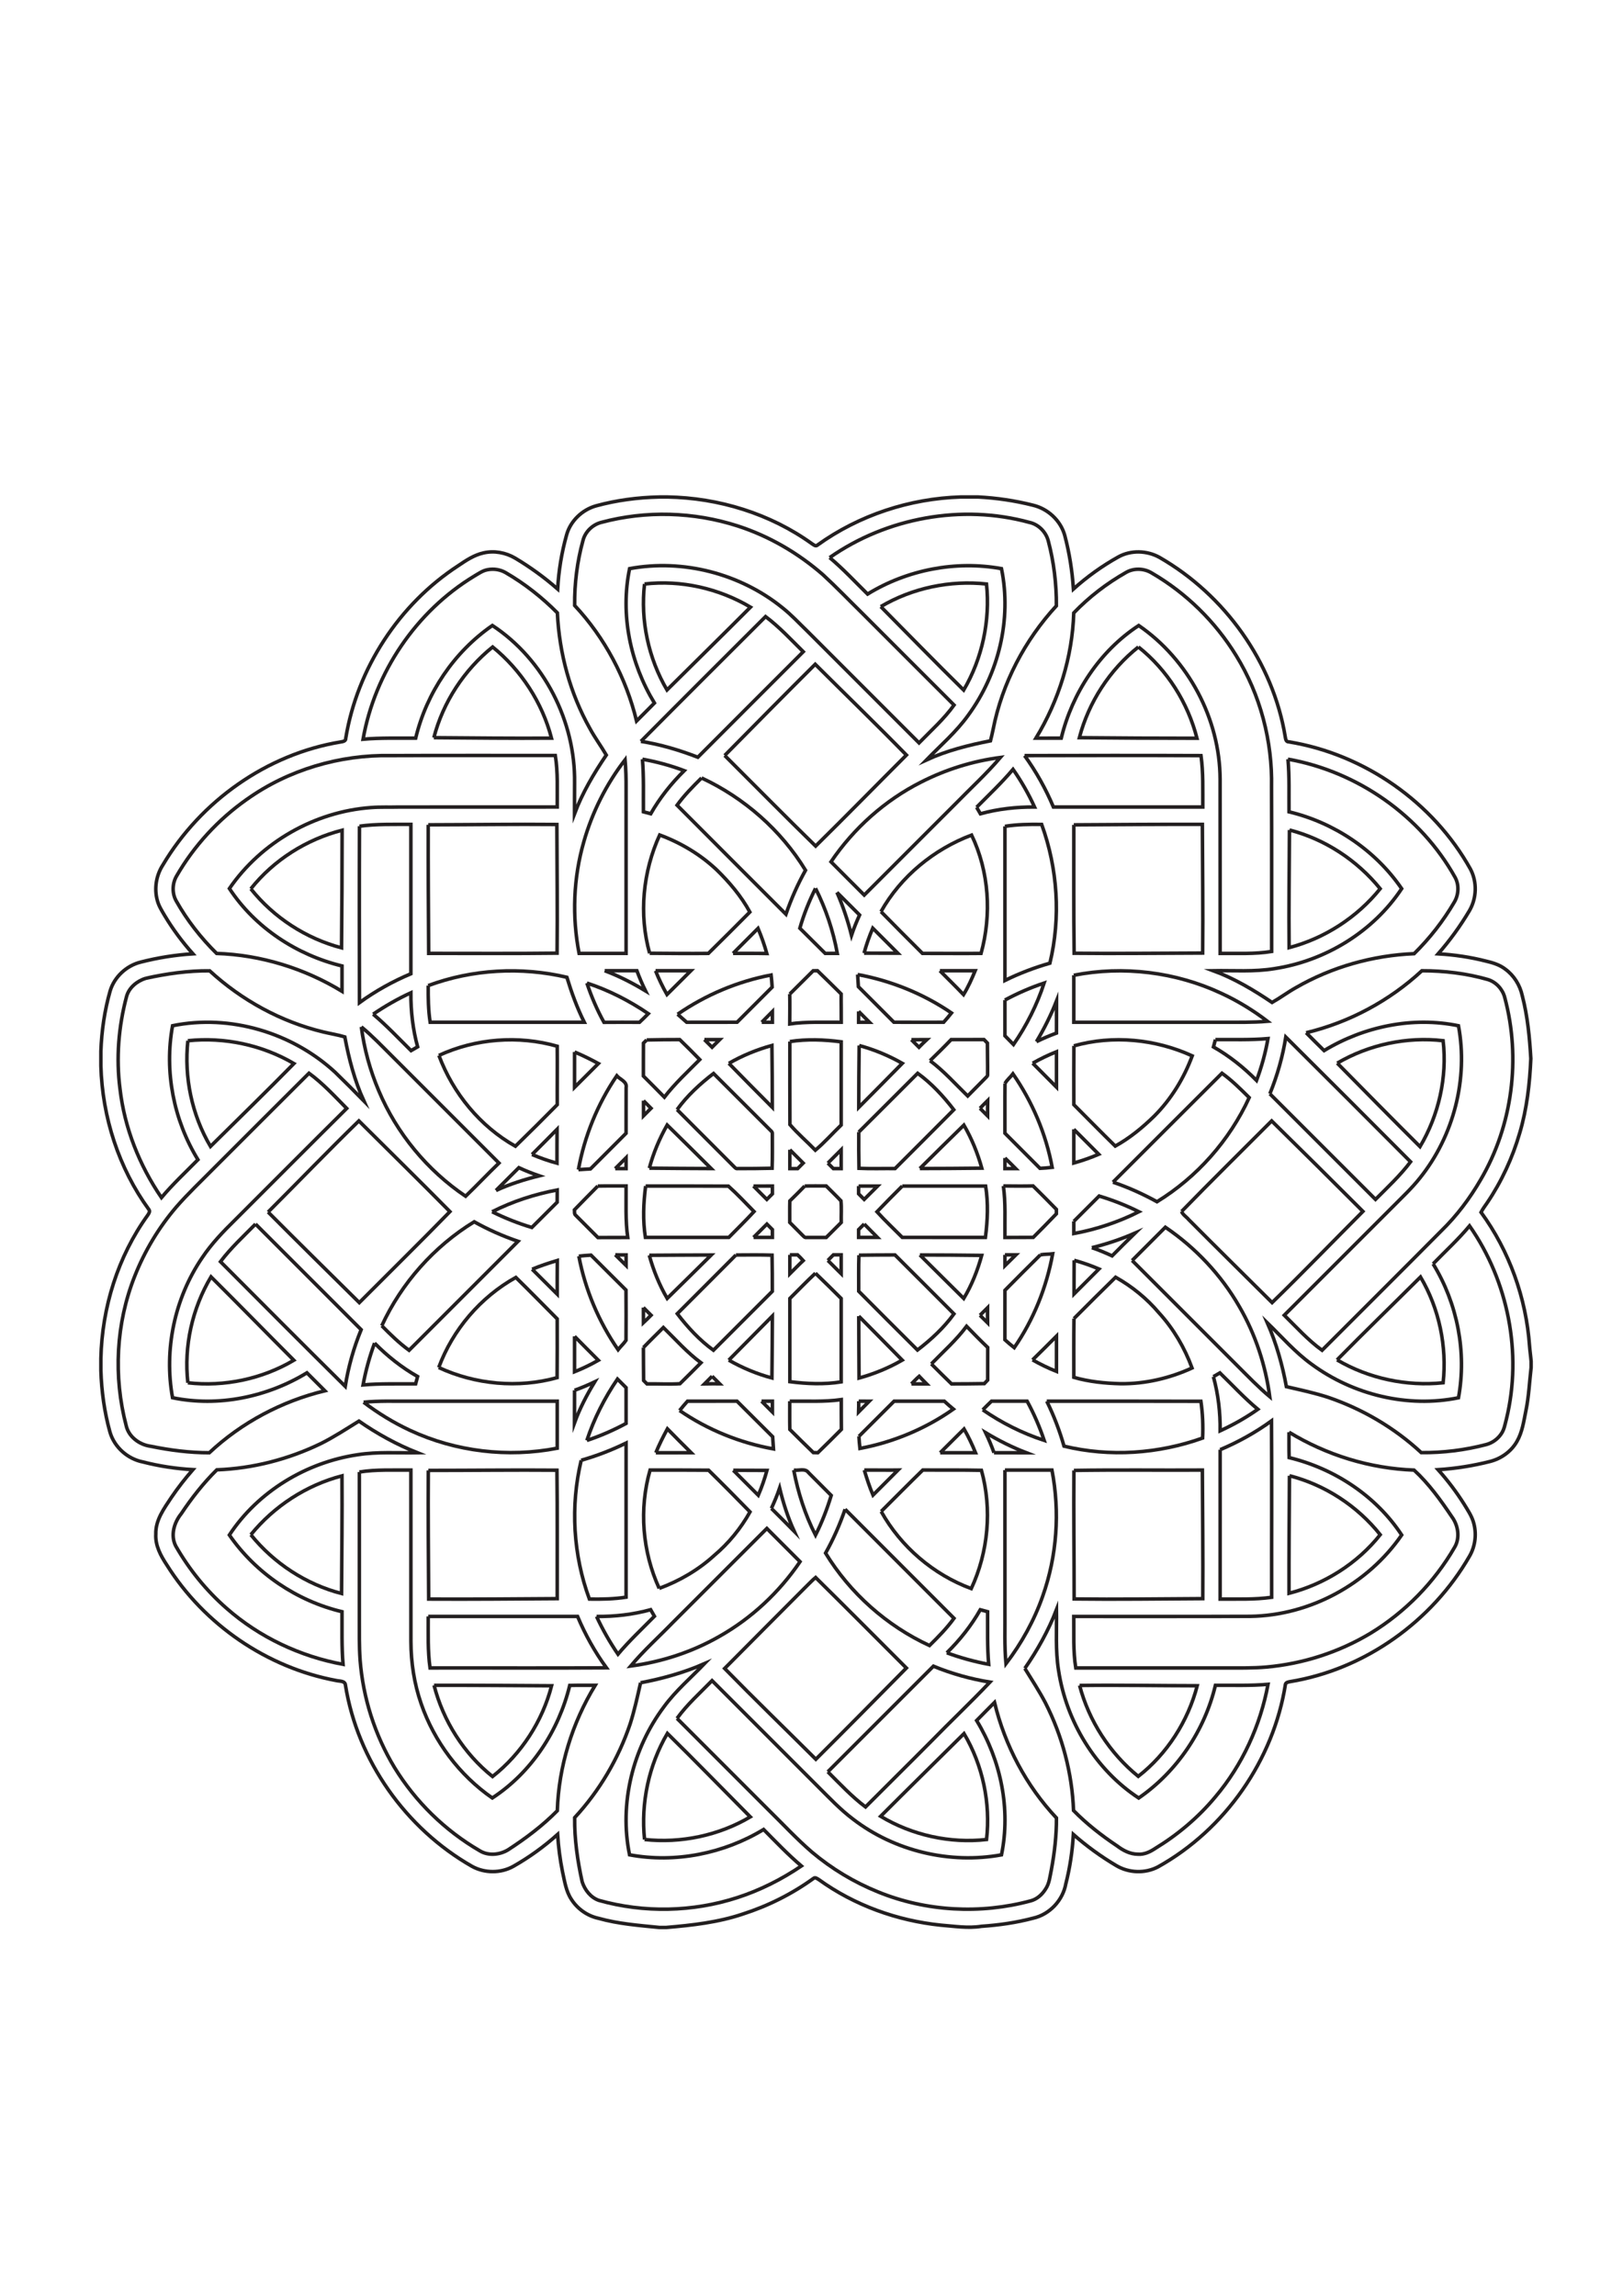 <?xml version="1.0" encoding="UTF-8" standalone="no"?>
<!-- Generator: Adobe Illustrator 15.0.2, SVG Export Plug-In . SVG Version: 6.00 Build 0)  -->

<svg
   xmlns:dc="http://purl.org/dc/elements/1.1/"
   xmlns:cc="http://creativecommons.org/ns#"
   xmlns:rdf="http://www.w3.org/1999/02/22-rdf-syntax-ns#"
   xmlns:svg="http://www.w3.org/2000/svg"
   xmlns="http://www.w3.org/2000/svg"
   xmlns:sodipodi="http://sodipodi.sourceforge.net/DTD/sodipodi-0.dtd"
   xmlns:inkscape="http://www.inkscape.org/namespaces/inkscape"
   version="1.1"
   id="Layer_1"
   x="0px"
   y="0px"
   width="210mm"
   height="297mm"
   viewBox="0 0 210 297"
   enable-background="new 0 0 1130 1152"
   xml:space="preserve"
   sodipodi:docname="Abstract-016-B-W.svg"
   inkscape:version="0.92.2 5c3e80d, 2017-08-06"><defs
     id="defs347" /><sodipodi:namedview
     pagecolor="#ffffff"
     bordercolor="#666666"
     borderopacity="1"
     objecttolerance="10"
     gridtolerance="10"
     guidetolerance="10"
     inkscape:pageopacity="0"
     inkscape:pageshadow="2"
     inkscape:window-width="1360"
     inkscape:window-height="690"
     id="namedview345"
     showgrid="false"
     units="mm"
     inkscape:document-units="mm"
     inkscape:zoom="0.28971736"
     inkscape:cx="372.38472"
     inkscape:cy="459.38015"
     inkscape:window-x="0"
     inkscape:window-y="1"
     inkscape:window-maximized="1"
     inkscape:current-layer="Layer_1" /><path
     stroke-miterlimit="10"
     d="m 85.254,64.292 h 1.085 c 6.646,0.113 13.3,2.149 18.713,6.044 0.212,0.127 0.488,0.409 0.732,0.171 5.374,-3.864 11.926,-6.014 18.533,-6.215 h 2.215 c 2.394,0.12 4.775,0.475 7.101,1.059 1.946,0.456 3.598,1.976 4.135,3.912 0.603,2.269 0.966,4.599 1.122,6.94 1.775,-1.594 3.725,-2.993 5.811,-4.155 1.624,-0.906 3.71,-0.841 5.324,0.06 8.461,4.859 14.691,13.56 16.274,23.219 0.046,0.269 0.092,0.66 0.459,0.643 9.769,1.597 18.681,7.81 23.502,16.461 0.879,1.665 0.814,3.756 -0.132,5.379 -1.172,1.981 -2.529,3.855 -4.049,5.584 2.081,0.117 4.155,0.422 6.177,0.937 0.886,0.207 1.784,0.475 2.514,1.044 1.121,0.819 1.897,2.068 2.192,3.42 0.696,2.663 0.953,5.413 1.112,8.149 -0.142,3.244 -0.507,6.503 -1.438,9.625 -0.93,3.203 -2.342,6.272 -4.212,9.035 -0.28,0.397 -0.564,0.791 -0.794,1.222 3.666,5.019 5.837,11.095 6.277,17.287 0.049,0.668 0.154,1.331 0.204,2.001 v 0.802 c -0.217,1.871 -0.296,3.761 -0.68,5.608 -0.275,1.35 -0.461,2.762 -1.169,3.973 -0.74,1.285 -2.036,2.205 -3.463,2.568 -2.203,0.56 -4.458,0.915 -6.726,1.062 1.249,1.398 2.387,2.898 3.384,4.486 0.44,0.728 0.934,1.443 1.183,2.267 0.445,1.458 0.275,3.1 -0.492,4.421 -4.863,8.458 -13.574,14.673 -23.232,16.246 -0.219,0.046 -0.504,0.083 -0.591,0.327 -1.546,9.827 -7.8,18.788 -16.487,23.633 -1.671,0.886 -3.797,0.802 -5.413,-0.168 -1.967,-1.165 -3.828,-2.512 -5.544,-4.025 -0.122,2.151 -0.442,4.291 -0.973,6.378 -0.386,2.148 -2.103,3.984 -4.239,4.457 -2.185,0.581 -4.429,0.896 -6.683,1.05 -1.751,0.279 -3.509,-0.014 -5.257,-0.148 -5.642,-0.581 -11.168,-2.566 -15.778,-5.893 -0.199,-0.113 -0.471,-0.353 -0.691,-0.159 -2.781,2.015 -5.891,3.569 -9.162,4.618 -3.196,1.078 -6.559,1.45 -9.901,1.732 h -0.874 c -2.646,-0.264 -5.314,-0.462 -7.886,-1.185 -1.441,-0.31 -2.73,-1.222 -3.516,-2.466 -0.696,-1.055 -0.864,-2.336 -1.136,-3.542 -0.324,-1.599 -0.531,-3.22 -0.637,-4.845 -1.746,1.565 -3.655,2.949 -5.692,4.108 -1.635,0.936 -3.756,0.932 -5.397,0.014 C 52.508,236.558 46.255,227.749 44.699,218.005 c -0.053,-0.589 -0.752,-0.497 -1.169,-0.596 -8.965,-1.66 -17.107,-7.241 -21.948,-14.96 -0.787,-1.189 -1.508,-2.517 -1.422,-3.993 -0.051,-1.815 1.073,-3.312 2.022,-4.75 0.85,-1.252 1.784,-2.445 2.777,-3.586 -2.178,-0.12 -4.344,-0.449 -6.456,-0.99 -1.988,-0.387 -3.711,-1.916 -4.275,-3.869 -0.722,-2.59 -1.09,-5.273 -1.175,-7.958 v -1.582 c 0.152,-6.579 2.195,-13.154 6.054,-18.511 0.141,-0.207 0.351,-0.502 0.154,-0.744 -3.9,-5.363 -6.021,-11.948 -6.208,-18.56 v -1.928 c 0.099,-2.631 0.476,-5.257 1.199,-7.789 0.545,-1.818 2.113,-3.269 3.948,-3.725 2.214,-0.568 4.481,-0.929 6.763,-1.073 -1.372,-1.533 -2.606,-3.193 -3.662,-4.957 -0.368,-0.625 -0.764,-1.249 -0.947,-1.958 -0.423,-1.539 -0.144,-3.24 0.72,-4.58 4.904,-8.274 13.49,-14.354 23.014,-15.915 0.283,-0.041 0.68,-0.109 0.649,-0.487 1.489,-9.019 6.892,-17.328 14.561,-22.316 1.011,-0.685 2.06,-1.388 3.273,-1.653 1.381,-0.317 2.867,-0.041 4.08,0.675 1.952,1.163 3.797,2.503 5.506,4.003 0.127,-2.356 0.509,-4.698 1.145,-6.97 0.488,-1.825 2.025,-3.295 3.833,-3.797 2.644,-0.721 5.381,-1.081 8.119,-1.141"
     id="path2"
     inkscape:connector-curvature="0"
     style="fill:none;stroke:#231f20;stroke-width:0.457;stroke-miterlimit:10" /><path
     stroke-miterlimit="10"
     d="m 77.807,67.577 c -1.133,0.288 -2.096,1.213 -2.377,2.354 -0.756,2.729 -1.103,5.565 -1.076,8.396 3.909,4.177 6.66,9.39 8.011,14.943 0.769,-0.774 1.549,-1.539 2.312,-2.32 -3.129,-5.144 -4.443,-11.456 -3.214,-17.387 6.898,-1.276 14.298,0.634 19.751,5.039 1.174,0.923 2.185,2.027 3.259,3.06 4.811,4.815 9.627,9.628 14.44,14.443 1.552,-1.592 3.228,-3.082 4.532,-4.894 -3.988,-3.965 -7.947,-7.959 -11.931,-11.929 -1.674,-1.642 -3.297,-3.336 -5.023,-4.926 -3.211,-2.803 -6.974,-5 -11.034,-6.311 -5.677,-1.835 -11.884,-2.013 -17.649,-0.469"
     id="path4"
     inkscape:connector-curvature="0"
     style="fill:none;stroke:#231f20;stroke-width:0.457;stroke-miterlimit:10" /><path
     stroke-miterlimit="10"
     d="m 107.349,72.133 c 1.743,1.46 3.291,3.127 4.906,4.721 5.122,-3.148 11.405,-4.368 17.325,-3.29 1.347,6.561 -0.366,13.602 -4.313,18.977 -1.544,2.151 -3.562,3.884 -5.399,5.771 2.632,-1.21 5.454,-1.919 8.288,-2.474 0.129,-0.511 0.249,-1.023 0.354,-1.537 1.17,-5.934 4.085,-11.482 8.173,-15.927 0.021,-2.832 -0.324,-5.672 -1.05,-8.412 -0.305,-1.155 -1.268,-2.132 -2.445,-2.383 -8.724,-2.392 -18.438,-0.622 -25.839,4.554"
     id="path6"
     inkscape:connector-curvature="0"
     style="fill:none;stroke:#231f20;stroke-width:0.457;stroke-miterlimit:10" /><path
     stroke-miterlimit="10"
     d="M 61.341,74.542 C 53.835,79.093 48.5,86.999 46.975,95.63 c 2.263,-0.199 4.539,-0.123 6.809,-0.139 1.395,-5.846 4.973,-11.158 9.926,-14.575 6.689,4.412 10.75,12.395 10.636,20.378 -0.014,1.323 -0.002,2.647 -0.007,3.97 1.019,-2.704 2.493,-5.201 4.109,-7.586 -0.68,-1.169 -1.489,-2.257 -2.13,-3.448 -2.562,-4.558 -3.955,-9.733 -4.2,-14.947 -1.994,-2.01 -4.237,-3.778 -6.689,-5.199 -0.699,-0.408 -1.547,-0.538 -2.341,-0.382 -0.65,0.113 -1.188,0.519 -1.748,0.838"
     id="path8"
     inkscape:connector-curvature="0"
     style="fill:none;stroke:#231f20;stroke-width:0.457;stroke-miterlimit:10" /><path
     stroke-miterlimit="10"
     d="m 145.69,74.059 c -2.485,1.41 -4.776,3.17 -6.757,5.231 -0.183,5.709 -1.931,11.328 -4.893,16.203 1.091,-0.001 2.183,0 3.274,-0.001 1.422,-5.851 4.955,-11.254 10.024,-14.573 6.43,4.417 10.498,12.071 10.531,19.876 0.008,7.515 -0.002,15.029 0.005,22.543 2.223,-0.021 4.46,0.108 6.665,-0.25 -0.008,-7.089 0.019,-14.177 -0.014,-21.264 0.123,-5.951 -1.451,-11.95 -4.582,-17.022 -2.691,-4.376 -6.464,-8.086 -10.907,-10.668 -0.994,-0.618 -2.332,-0.67 -3.346,-0.074"
     id="path10"
     inkscape:connector-curvature="0"
     style="fill:none;stroke:#231f20;stroke-width:0.457;stroke-miterlimit:10" /><path
     stroke-miterlimit="10"
     d="m 83.396,75.55 c -0.546,4.722 0.503,9.609 2.907,13.708 3.6,-3.573 7.222,-7.121 10.801,-10.713 -4.092,-2.426 -8.973,-3.535 -13.708,-2.995"
     id="path12"
     inkscape:connector-curvature="0"
     style="fill:none;stroke:#231f20;stroke-width:0.457;stroke-miterlimit:10" /><path
     stroke-miterlimit="10"
     d="m 113.965,78.475 c 3.569,3.605 7.108,7.24 10.725,10.798 2.41,-4.105 3.446,-8.991 2.954,-13.722 -4.715,-0.506 -9.592,0.509 -13.679,2.923"
     id="path14"
     inkscape:connector-curvature="0"
     style="fill:none;stroke:#231f20;stroke-width:0.457;stroke-miterlimit:10" /><path
     stroke-miterlimit="10"
     d="m 82.929,95.908 c 2.526,0.394 4.983,1.133 7.364,2.053 4.536,-4.56 9.097,-9.095 13.64,-13.65 -1.578,-1.564 -3.096,-3.204 -4.877,-4.546 -5.382,5.373 -10.771,10.742 -16.128,16.143"
     id="path16"
     inkscape:connector-curvature="0"
     style="fill:none;stroke:#231f20;stroke-width:0.457;stroke-miterlimit:10" /><path
     stroke-miterlimit="10"
     d="m 147.296,83.694 c -3.72,2.956 -6.431,7.144 -7.637,11.736 5.072,0.048 10.145,0.077 15.217,0.075 -1.179,-4.609 -3.848,-8.847 -7.58,-11.811"
     id="path18"
     inkscape:connector-curvature="0"
     style="fill:none;stroke:#231f20;stroke-width:0.457;stroke-miterlimit:10" /><path
     stroke-miterlimit="10"
     d="m 56.135,95.43 c 5.074,0.038 10.149,0.096 15.223,0.062 -1.199,-4.609 -3.924,-8.794 -7.615,-11.797 -3.689,2.978 -6.42,7.14 -7.608,11.736"
     id="path20"
     inkscape:connector-curvature="0"
     style="fill:none;stroke:#231f20;stroke-width:0.457;stroke-miterlimit:10" /><path
     stroke-miterlimit="10"
     d="m 93.768,97.734 c 3.92,3.91 7.807,7.853 11.766,11.722 3.953,-3.89 7.825,-7.858 11.748,-11.778 -3.881,-3.968 -7.87,-7.827 -11.801,-11.746 -3.926,3.913 -7.826,7.853 -11.714,11.802"
     id="path22"
     inkscape:connector-curvature="0"
     style="fill:none;stroke:#231f20;stroke-width:0.457;stroke-miterlimit:10" /><path
     stroke-miterlimit="10"
     d="m 31.941,103.404 c -3.701,2.603 -6.839,6.009 -9.1,9.932 -0.564,0.971 -0.595,2.246 -0.034,3.226 1.403,2.497 3.185,4.77 5.223,6.78 5.716,0.188 11.347,1.926 16.225,4.901 0,-1.093 0.001,-2.186 0,-3.28 -5.853,-1.419 -11.249,-4.955 -14.573,-10.017 4.118,-6.001 11.052,-9.95 18.305,-10.473 1.208,-0.099 2.418,-0.036 3.627,-0.07 6.828,-0.004 13.656,0.002 20.485,-0.004 -0.017,-2.222 0.108,-4.46 -0.248,-6.665 -7.094,0.005 -14.186,-0.014 -21.28,0.014 -6.595,-0.129 -13.242,1.827 -18.629,5.656"
     id="path24"
     inkscape:connector-curvature="0"
     style="fill:none;stroke:#231f20;stroke-width:0.457;stroke-miterlimit:10" /><path
     stroke-miterlimit="10"
     d="m 132.57,97.748 c 1.492,2.066 2.743,4.303 3.73,6.652 6.443,0.004 12.887,0.002 19.33,0.002 -0.011,-2.219 0.072,-4.448 -0.233,-6.652 -7.608,-0.029 -15.217,-0.017 -22.827,-0.002"
     id="path26"
     inkscape:connector-curvature="0"
     style="fill:none;stroke:#231f20;stroke-width:0.457;stroke-miterlimit:10" /><path
     stroke-miterlimit="10"
     d="m 119.178,101.175 c -4.686,2.366 -8.711,5.972 -11.655,10.312 1.425,1.441 2.868,2.865 4.299,4.303 3.943,-3.948 7.89,-7.889 11.835,-11.833 1.934,-1.982 3.985,-3.855 5.785,-5.966 -3.571,0.461 -7.058,1.549 -10.264,3.185"
     id="path28"
     inkscape:connector-curvature="0"
     style="fill:none;stroke:#231f20;stroke-width:0.457;stroke-miterlimit:10" /><path
     stroke-miterlimit="10"
     d="m 83.121,98.216 c 0.197,2.262 0.11,4.534 0.13,6.803 0.315,0.082 0.632,0.166 0.948,0.252 1.172,-2.053 2.656,-3.917 4.335,-5.574 -1.753,-0.66 -3.568,-1.155 -5.413,-1.481"
     id="path30"
     inkscape:connector-curvature="0"
     style="fill:none;stroke:#231f20;stroke-width:0.457;stroke-miterlimit:10" /><path
     stroke-miterlimit="10"
     d="m 75.537,108.91 c -1.35,4.671 -1.532,9.657 -0.608,14.428 2.025,-0.001 4.052,0 6.079,-0.001 -0.001,-7.113 0.001,-14.227 0.001,-21.34 0.009,-1.239 -0.024,-2.478 -0.127,-3.711 -2.435,3.159 -4.258,6.787 -5.346,10.625"
     id="path32"
     inkscape:connector-curvature="0"
     style="fill:none;stroke:#231f20;stroke-width:0.457;stroke-miterlimit:10" /><path
     stroke-miterlimit="10"
     d="m 166.648,98.211 c 0.204,2.265 0.115,4.542 0.137,6.813 5.846,1.393 11.177,4.969 14.577,9.94 -3.71,5.584 -9.901,9.356 -16.504,10.351 -2.604,0.425 -5.25,0.218 -7.877,0.261 2.719,1.002 5.221,2.488 7.611,4.109 1.059,-0.598 2.034,-1.331 3.096,-1.924 4.64,-2.676 9.942,-4.167 15.289,-4.388 2.012,-1.988 3.773,-4.231 5.199,-6.674 0.562,-0.954 0.636,-2.21 0.101,-3.192 -4.447,-7.987 -12.646,-13.706 -21.63,-15.295"
     id="path34"
     inkscape:connector-curvature="0"
     style="fill:none;stroke:#231f20;stroke-width:0.457;stroke-miterlimit:10" /><path
     stroke-miterlimit="10"
     d="m 126.365,104.432 c 0.163,0.281 0.326,0.56 0.488,0.843 2.277,-0.626 4.645,-0.889 7.005,-0.876 -0.774,-1.705 -1.707,-3.339 -2.781,-4.873 -1.463,1.736 -3.12,3.292 -4.712,4.906"
     id="path36"
     inkscape:connector-curvature="0"
     style="fill:none;stroke:#231f20;stroke-width:0.457;stroke-miterlimit:10" /><path
     stroke-miterlimit="10"
     d="m 90.773,100.641 c -1.123,1.11 -2.24,2.241 -3.17,3.523 4.683,4.716 9.397,9.4 14.09,14.105 0.674,-1.967 1.518,-3.872 2.533,-5.687 -3.173,-5.192 -7.94,-9.374 -13.452,-11.941"
     id="path38"
     inkscape:connector-curvature="0"
     style="fill:none;stroke:#231f20;stroke-width:0.457;stroke-miterlimit:10" /><path
     stroke-miterlimit="10"
     d="m 46.512,106.883 c -0.029,7.608 -0.019,15.216 0,22.823 2.061,-1.499 4.303,-2.746 6.652,-3.735 0,-6.443 0.001,-12.884 0,-19.326 -2.219,0.011 -4.448,-0.067 -6.652,0.239"
     id="path40"
     inkscape:connector-curvature="0"
     style="fill:none;stroke:#231f20;stroke-width:0.457;stroke-miterlimit:10" /><path
     stroke-miterlimit="10"
     d="m 55.408,106.701 c -0.017,5.545 0.029,11.088 0.058,16.633 5.538,-0.005 11.076,0.039 16.614,-0.027 0.058,-5.548 -0.012,-11.098 -0.026,-16.648 -5.548,-0.051 -11.098,0.033 -16.647,0.043"
     id="path42"
     inkscape:connector-curvature="0"
     style="fill:none;stroke:#231f20;stroke-width:0.457;stroke-miterlimit:10" /><path
     stroke-miterlimit="10"
     d="m 130.029,106.9 c 0,6.647 0,13.292 0,19.938 1.866,-0.922 3.818,-1.662 5.817,-2.234 1.424,-5.918 1.008,-12.24 -1.066,-17.954 -1.587,-0.021 -3.182,0.001 -4.752,0.25"
     id="path44"
     inkscape:connector-curvature="0"
     style="fill:none;stroke:#231f20;stroke-width:0.457;stroke-miterlimit:10" /><path
     stroke-miterlimit="10"
     d="m 138.941,106.706 c 0.009,5.538 -0.034,11.076 0.04,16.613 5.543,0.058 11.088,-0.012 16.633,-0.026 0.054,-5.55 -0.018,-11.098 -0.04,-16.648 -5.545,-0.014 -11.088,0.029 -16.633,0.061"
     id="path46"
     inkscape:connector-curvature="0"
     style="fill:none;stroke:#231f20;stroke-width:0.457;stroke-miterlimit:10" /><path
     stroke-miterlimit="10"
     d="m 166.841,107.373 c -0.018,5.074 -0.096,10.147 -0.043,15.221 4.603,-1.206 8.797,-3.92 11.784,-7.623 -2.987,-3.681 -7.142,-6.417 -11.741,-7.598"
     id="path48"
     inkscape:connector-curvature="0"
     style="fill:none;stroke:#231f20;stroke-width:0.457;stroke-miterlimit:10" /><path
     stroke-miterlimit="10"
     d="m 32.455,114.984 c 2.961,3.717 7.143,6.429 11.737,7.636 0.046,-5.072 0.077,-10.144 0.075,-15.218 -4.611,1.18 -8.847,3.85 -11.813,7.582"
     id="path50"
     inkscape:connector-curvature="0"
     style="fill:none;stroke:#231f20;stroke-width:0.457;stroke-miterlimit:10" /><path
     stroke-miterlimit="10"
     d="m 84.056,123.32 c 2.534,0.017 5.067,0.044 7.601,0.018 1.803,-1.77 3.585,-3.56 5.368,-5.351 -1.122,-2.06 -2.658,-3.871 -4.335,-5.498 -2.106,-1.972 -4.633,-3.473 -7.335,-4.472 -2.171,4.745 -2.714,10.264 -1.299,15.303"
     id="path52"
     inkscape:connector-curvature="0"
     style="fill:none;stroke:#231f20;stroke-width:0.457;stroke-miterlimit:10" /><path
     stroke-miterlimit="10"
     d="m 113.991,117.935 c 1.775,1.815 3.567,3.61 5.366,5.401 2.53,-0.005 5.057,0.027 7.584,0 1.385,-5.036 1.043,-10.576 -1.227,-15.307 -4.877,1.84 -9.162,5.343 -11.723,9.906"
     id="path54"
     inkscape:connector-curvature="0"
     style="fill:none;stroke:#231f20;stroke-width:0.457;stroke-miterlimit:10" /><path
     stroke-miterlimit="10"
     d="m 105.521,114.922 c -0.828,1.652 -1.52,3.377 -2.029,5.154 1.103,1.078 2.176,2.185 3.28,3.262 0.522,-0.005 1.043,-0.004 1.567,-0.004 -0.534,-2.92 -1.482,-5.762 -2.819,-8.413"
     id="path56"
     inkscape:connector-curvature="0"
     style="fill:none;stroke:#231f20;stroke-width:0.457;stroke-miterlimit:10" /><path
     stroke-miterlimit="10"
     d="m 108.292,115.442 c 0.787,1.792 1.407,3.659 1.883,5.557 0.298,-0.895 0.651,-1.77 1.047,-2.629 -0.979,-0.973 -1.955,-1.952 -2.93,-2.928"
     id="path58"
     inkscape:connector-curvature="0"
     style="fill:none;stroke:#231f20;stroke-width:0.457;stroke-miterlimit:10" /><path
     stroke-miterlimit="10"
     d="m 94.851,123.337 c 1.455,0.004 2.911,-0.014 4.368,0.014 -0.309,-1.107 -0.691,-2.191 -1.138,-3.249 -1.072,1.081 -2.154,2.157 -3.23,3.235"
     id="path60"
     inkscape:connector-curvature="0"
     style="fill:none;stroke:#231f20;stroke-width:0.457;stroke-miterlimit:10" /><path
     stroke-miterlimit="10"
     d="m 111.799,123.307 c 1.455,0.005 2.911,-0.005 4.365,0.005 -1.085,-1.075 -2.162,-2.156 -3.238,-3.237 -0.446,1.05 -0.829,2.128 -1.127,3.232"
     id="path62"
     inkscape:connector-curvature="0"
     style="fill:none;stroke:#231f20;stroke-width:0.457;stroke-miterlimit:10" /><path
     stroke-miterlimit="10"
     d="m 78.239,125.575 c 1.846,0.689 3.604,1.595 5.286,2.615 -0.418,-0.851 -0.791,-1.724 -1.12,-2.613 -1.388,2.2e-4 -2.778,0.004 -4.166,-0.001"
     id="path64"
     inkscape:connector-curvature="0"
     style="fill:none;stroke:#231f20;stroke-width:0.457;stroke-miterlimit:10" /><path
     stroke-miterlimit="10"
     d="m 18.86,126.559 c -1.117,0.345 -2.161,1.184 -2.483,2.345 -1.037,3.889 -1.369,7.979 -0.848,11.975 0.579,5.036 2.509,9.876 5.361,14.051 1.46,-1.741 3.127,-3.29 4.721,-4.906 -3.143,-5.123 -4.374,-11.41 -3.283,-17.33 7.435,-1.518 15.459,0.886 21.019,6.002 1.263,1.22 2.498,2.467 3.729,3.722 -1.198,-2.632 -1.933,-5.442 -2.461,-8.277 -0.915,-0.271 -1.857,-0.418 -2.783,-0.639 -5.475,-1.319 -10.564,-4.106 -14.704,-7.911 -2.784,-0.026 -5.557,0.37 -8.269,0.968"
     id="path66"
     inkscape:connector-curvature="0"
     style="fill:none;stroke:#231f20;stroke-width:0.457;stroke-miterlimit:10" /><path
     stroke-miterlimit="10"
     d="m 55.407,127.503 c -0.01,1.583 0.009,3.173 0.25,4.741 6.646,0.005 13.295,0.001 19.942,0.001 -0.93,-1.864 -1.643,-3.828 -2.25,-5.819 -5.919,-1.39 -12.24,-1.037 -17.942,1.076"
     id="path68"
     inkscape:connector-curvature="0"
     style="fill:none;stroke:#231f20;stroke-width:0.457;stroke-miterlimit:10" /><path
     stroke-miterlimit="10"
     d="m 84.82,125.579 c 0.42,1.061 0.919,2.087 1.48,3.077 1.026,-1.03 2.07,-2.044 3.095,-3.077 -1.525,0 -3.05,-10e-4 -4.575,0"
     id="path70"
     inkscape:connector-curvature="0"
     style="fill:none;stroke:#231f20;stroke-width:0.457;stroke-miterlimit:10" /><path
     stroke-miterlimit="10"
     d="m 102.185,128.598 c 0.026,1.287 0.009,2.575 -0.001,3.862 2.21,-0.312 4.444,-0.194 6.667,-0.214 0.012,-1.22 -0.025,-2.44 -0.012,-3.662 -1.016,-1.009 -2.037,-2.013 -3.067,-3.007 -0.139,0.001 -0.415,0.005 -0.553,0.007 -1.008,1.008 -2.027,2.003 -3.033,3.014"
     id="path72"
     inkscape:connector-curvature="0"
     style="fill:none;stroke:#231f20;stroke-width:0.457;stroke-miterlimit:10" /><path
     stroke-miterlimit="10"
     d="m 121.612,125.579 c 1.021,1.028 2.058,2.041 3.059,3.09 0.6,-0.979 1.069,-2.031 1.506,-3.09 -1.522,-10e-4 -3.044,0 -4.565,0"
     id="path74"
     inkscape:connector-curvature="0"
     style="fill:none;stroke:#231f20;stroke-width:0.457;stroke-miterlimit:10" /><path
     stroke-miterlimit="10"
     d="m 138.939,126.165 c -0.004,2.027 0,4.054 -0.001,6.081 6.417,-0.001 12.832,0.001 19.249,0 1.938,-0.007 3.881,0.043 5.816,-0.123 -1.846,-1.41 -3.838,-2.631 -5.947,-3.607 -5.915,-2.774 -12.704,-3.615 -19.116,-2.35"
     id="path76"
     inkscape:connector-curvature="0"
     style="fill:none;stroke:#231f20;stroke-width:0.457;stroke-miterlimit:10" /><path
     stroke-miterlimit="10"
     d="m 169.002,133.601 c 0.773,0.771 1.54,1.549 2.322,2.312 5.147,-3.124 11.457,-4.443 17.387,-3.215 1.277,6.865 -0.61,14.226 -4.969,19.671 -1.057,1.34 -2.311,2.504 -3.508,3.717 -4.688,4.686 -9.373,9.375 -14.061,14.059 1.585,1.556 3.079,3.228 4.888,4.536 5.14,-5.15 10.302,-10.279 15.425,-15.446 1.993,-1.941 3.68,-4.183 5.075,-6.586 4.143,-7.029 5.247,-15.735 3.139,-23.603 -0.272,-1.066 -1.107,-1.988 -2.16,-2.32 -2.777,-0.8 -5.673,-1.145 -8.561,-1.143 -4.201,3.896 -9.405,6.681 -14.977,8.019"
     id="path78"
     inkscape:connector-curvature="0"
     style="fill:none;stroke:#231f20;stroke-width:0.457;stroke-miterlimit:10" /><path
     stroke-miterlimit="10"
     d="m 87.675,131.209 c 0.396,0.34 0.786,0.687 1.175,1.037 2.173,-10e-4 4.347,0.005 6.52,-0.004 1.511,-1.515 3.028,-3.024 4.539,-4.541 -0.029,-0.524 -0.074,-1.047 -0.135,-1.567 -4.328,0.824 -8.475,2.572 -12.099,5.075"
     id="path80"
     inkscape:connector-curvature="0"
     style="fill:none;stroke:#231f20;stroke-width:0.457;stroke-miterlimit:10" /><path
     stroke-miterlimit="10"
     d="m 110.968,126.072 c 0.038,0.523 0.07,1.047 0.098,1.57 1.532,1.533 3.067,3.06 4.594,4.599 2.146,0.012 4.293,0.005 6.438,0.004 0.348,-0.391 0.685,-0.792 1.013,-1.202 -3.64,-2.484 -7.81,-4.172 -12.142,-4.97"
     id="path82"
     inkscape:connector-curvature="0"
     style="fill:none;stroke:#231f20;stroke-width:0.457;stroke-miterlimit:10" /><path
     stroke-miterlimit="10"
     d="m 75.936,127.174 c 0.586,1.753 1.314,3.463 2.212,5.08 1.532,-0.015 3.063,-0.007 4.596,-0.004 0.392,-0.36 0.764,-0.74 1.14,-1.117 -2.456,-1.67 -5.123,-3.036 -7.947,-3.959"
     id="path84"
     inkscape:connector-curvature="0"
     style="fill:none;stroke:#231f20;stroke-width:0.457;stroke-miterlimit:10" /><path
     stroke-miterlimit="10"
     d="m 130.027,129.374 c 0.001,1.54 0,3.081 0.001,4.621 0.375,0.37 0.744,0.749 1.11,1.129 1.689,-2.445 3.039,-5.127 3.961,-7.95 -1.751,0.584 -3.449,1.321 -5.073,2.2"
     id="path86"
     inkscape:connector-curvature="0"
     style="fill:none;stroke:#231f20;stroke-width:0.457;stroke-miterlimit:10" /><path
     stroke-miterlimit="10"
     d="m 48.284,131.201 c 1.737,1.461 3.288,3.123 4.902,4.714 0.283,-0.164 0.565,-0.327 0.85,-0.49 -0.622,-2.276 -0.888,-4.639 -0.874,-6.994 -1.702,0.783 -3.331,1.715 -4.878,2.771"
     id="path88"
     inkscape:connector-curvature="0"
     style="fill:none;stroke:#231f20;stroke-width:0.457;stroke-miterlimit:10" /><path
     stroke-miterlimit="10"
     d="m 134.102,134.758 c 0.845,-0.415 1.711,-0.789 2.595,-1.112 0,-1.384 -0.005,-2.769 0.004,-4.153 -0.716,1.825 -1.592,3.585 -2.599,5.266"
     id="path90"
     inkscape:connector-curvature="0"
     style="fill:none;stroke:#231f20;stroke-width:0.457;stroke-miterlimit:10" /><path
     stroke-miterlimit="10"
     d="m 111.095,130.837 c -10e-4,0.469 -10e-4,0.939 0,1.41 0.468,-0.001 0.937,-0.001 1.405,-0.001 -0.469,-0.469 -0.939,-0.937 -1.405,-1.408"
     id="path92"
     inkscape:connector-curvature="0"
     style="fill:none;stroke:#231f20;stroke-width:0.457;stroke-miterlimit:10" /><path
     stroke-miterlimit="10"
     d="m 98.562,132.247 c 0.459,-0.001 0.918,-0.001 1.379,-0.001 0,-0.464 0,-0.929 0,-1.391 -0.462,0.461 -0.912,0.935 -1.379,1.393"
     id="path94"
     inkscape:connector-curvature="0"
     style="fill:none;stroke:#231f20;stroke-width:0.457;stroke-miterlimit:10" /><path
     stroke-miterlimit="10"
     d="m 46.752,132.842 c 0.367,2.839 1.131,5.624 2.252,8.257 2.318,5.517 6.283,10.307 11.24,13.655 1.463,-1.407 2.855,-2.886 4.316,-4.294 -4.616,-4.607 -9.224,-9.227 -13.836,-13.837 -1.297,-1.286 -2.557,-2.62 -3.972,-3.781"
     id="path96"
     inkscape:connector-curvature="0"
     style="fill:none;stroke:#231f20;stroke-width:0.457;stroke-miterlimit:10" /><path
     stroke-miterlimit="10"
     d="m 164.307,141.5 c 4.556,4.553 9.106,9.114 13.667,13.662 1.566,-1.568 3.197,-3.089 4.539,-4.865 -5.37,-5.391 -10.747,-10.774 -16.144,-16.136 -0.398,2.517 -1.1,4.981 -2.061,7.339"
     id="path98"
     inkscape:connector-curvature="0"
     style="fill:none;stroke:#231f20;stroke-width:0.457;stroke-miterlimit:10" /><path
     stroke-miterlimit="10"
     d="m 157.263,134.487 c -0.086,0.317 -0.171,0.632 -0.255,0.949 2.052,1.17 3.919,2.656 5.576,4.337 0.655,-1.755 1.157,-3.567 1.479,-5.415 -2.262,0.195 -4.532,0.111 -6.799,0.129"
     id="path100"
     inkscape:connector-curvature="0"
     style="fill:none;stroke:#231f20;stroke-width:0.457;stroke-miterlimit:10" /><path
     stroke-miterlimit="10"
     d="m 24.309,134.634 c -0.506,4.714 0.509,9.592 2.925,13.677 3.607,-3.566 7.24,-7.107 10.797,-10.723 -4.107,-2.404 -8.989,-3.446 -13.721,-2.954"
     id="path102"
     inkscape:connector-curvature="0"
     style="fill:none;stroke:#231f20;stroke-width:0.457;stroke-miterlimit:10" /><path
     stroke-miterlimit="10"
     d="m 56.79,136.536 c 1.82,4.892 5.337,9.179 9.899,11.749 1.825,-1.774 3.624,-3.571 5.413,-5.379 -0.014,-2.521 0.026,-5.041 -0.004,-7.56 -5.029,-1.434 -10.56,-1.001 -15.308,1.189"
     id="path104"
     inkscape:connector-curvature="0"
     style="fill:none;stroke:#231f20;stroke-width:0.457;stroke-miterlimit:10" /><path
     stroke-miterlimit="10"
     d="m 83.676,134.533 c -0.141,0.138 -0.281,0.272 -0.42,0.411 -0.014,1.419 -0.001,2.839 -0.007,4.26 0.901,0.913 1.823,1.808 2.716,2.731 1.361,-1.77 3.007,-3.281 4.573,-4.861 -0.857,-0.87 -1.708,-1.742 -2.589,-2.586 -1.426,2.3e-4 -2.849,0.012 -4.273,0.045"
     id="path106"
     inkscape:connector-curvature="0"
     style="fill:none;stroke:#231f20;stroke-width:0.457;stroke-miterlimit:10" /><path
     stroke-miterlimit="10"
     d="m 91.141,134.489 c 0.329,0.333 0.66,0.662 0.992,0.99 0.329,-0.331 0.66,-0.66 0.989,-0.99 -0.662,-0.001 -1.321,-0.001 -1.981,0"
     id="path108"
     inkscape:connector-curvature="0"
     style="fill:none;stroke:#231f20;stroke-width:0.457;stroke-miterlimit:10" /><path
     stroke-miterlimit="10"
     d="m 102.2,134.744 c 0.004,3.581 -0.014,7.161 0.009,10.74 1.01,1.174 2.207,2.195 3.288,3.31 1.194,-0.999 2.223,-2.181 3.345,-3.257 0,-3.587 0.007,-7.173 0.002,-10.761 -2.201,-0.286 -4.444,-0.375 -6.644,-0.032"
     id="path110"
     inkscape:connector-curvature="0"
     style="fill:none;stroke:#231f20;stroke-width:0.457;stroke-miterlimit:10" /><path
     stroke-miterlimit="10"
     d="m 117.926,134.501 c 0.326,0.327 0.651,0.653 0.979,0.98 0.329,-0.334 0.66,-0.666 1.004,-0.984 -0.661,0.008 -1.323,0.004 -1.983,0.004"
     id="path112"
     inkscape:connector-curvature="0"
     style="fill:none;stroke:#231f20;stroke-width:0.457;stroke-miterlimit:10" /><path
     stroke-miterlimit="10"
     d="m 120.339,137.218 c 1.792,1.335 3.278,3.015 4.871,4.567 0.753,-0.773 1.513,-1.537 2.274,-2.301 0.127,-0.147 0.339,-0.272 0.302,-0.499 0.015,-1.348 -0.029,-2.697 -0.026,-4.046 -0.147,-0.152 -0.296,-0.305 -0.442,-0.454 -1.417,0.005 -2.832,0.001 -4.248,0.004 -0.888,0.932 -1.808,1.832 -2.731,2.729"
     id="path114"
     inkscape:connector-curvature="0"
     style="fill:none;stroke:#231f20;stroke-width:0.457;stroke-miterlimit:10" /><path
     stroke-miterlimit="10"
     d="m 138.951,135.299 c -0.012,2.536 -0.019,5.072 -0.008,7.607 1.787,1.788 3.553,3.593 5.359,5.36 1.87,-1.032 3.528,-2.399 5.051,-3.886 2.186,-2.191 3.836,-4.89 4.909,-7.786 -4.745,-2.172 -10.272,-2.719 -15.311,-1.295"
     id="path116"
     inkscape:connector-curvature="0"
     style="fill:none;stroke:#231f20;stroke-width:0.457;stroke-miterlimit:10" /><path
     stroke-miterlimit="10"
     d="m 173.025,137.534 c 3.561,3.61 7.115,7.227 10.712,10.803 2.424,-4.092 3.533,-8.972 2.989,-13.706 -4.722,-0.541 -9.599,0.509 -13.701,2.903"
     id="path118"
     inkscape:connector-curvature="0"
     style="fill:none;stroke:#231f20;stroke-width:0.457;stroke-miterlimit:10" /><path
     stroke-miterlimit="10"
     d="m 94.306,137.563 c 1.866,1.909 3.74,3.807 5.625,5.697 -0.006,-2.672 -0.013,-5.343 -0.053,-8.013 -1.943,0.537 -3.824,1.306 -5.572,2.315"
     id="path120"
     inkscape:connector-curvature="0"
     style="fill:none;stroke:#231f20;stroke-width:0.457;stroke-miterlimit:10" /><path
     stroke-miterlimit="10"
     d="m 111.165,135.256 c -0.036,2.666 -0.047,5.332 -0.051,8 1.885,-1.892 3.759,-3.793 5.632,-5.696 -1.754,-0.995 -3.629,-1.783 -5.581,-2.304"
     id="path122"
     inkscape:connector-curvature="0"
     style="fill:none;stroke:#231f20;stroke-width:0.457;stroke-miterlimit:10" /><path
     stroke-miterlimit="10"
     d="m 133.619,137.541 c 1.028,1.03 2.056,2.06 3.079,3.096 -0.002,-1.527 0,-3.053 -0.002,-4.578 -1.059,0.422 -2.085,0.92 -3.077,1.482"
     id="path124"
     inkscape:connector-curvature="0"
     style="fill:none;stroke:#231f20;stroke-width:0.457;stroke-miterlimit:10" /><path
     stroke-miterlimit="10"
     d="m 74.342,136.094 c -0.004,1.522 -0.002,3.045 -0.002,4.568 1.023,-1.03 2.06,-2.048 3.086,-3.076 -1.006,-0.543 -2.027,-1.059 -3.084,-1.492"
     id="path126"
     inkscape:connector-curvature="0"
     style="fill:none;stroke:#231f20;stroke-width:0.457;stroke-miterlimit:10" /><path
     stroke-miterlimit="10"
     d="m 27.544,151.262 c -1.587,1.611 -3.237,3.163 -4.722,4.87 -2.281,2.665 -4.111,5.714 -5.396,8.978 -2.423,6.097 -2.767,12.969 -1.103,19.306 0.319,1.465 1.727,2.49 3.165,2.68 2.498,0.512 5.041,0.843 7.596,0.839 4.177,-3.912 9.39,-6.672 14.948,-8.016 -0.774,-0.773 -1.549,-1.546 -2.32,-2.322 -5.142,3.136 -11.456,4.445 -17.387,3.222 -1.131,-6.22 0.262,-12.861 3.818,-18.091 1.217,-1.828 2.745,-3.415 4.308,-4.947 4.806,-4.794 9.587,-9.613 14.409,-14.39 -1.563,-1.583 -3.077,-3.235 -4.88,-4.553 -4.155,4.129 -8.287,8.284 -12.435,12.422"
     id="path128"
     inkscape:connector-curvature="0"
     style="fill:none;stroke:#231f20;stroke-width:0.457;stroke-miterlimit:10" /><path
     stroke-miterlimit="10"
     d="m 87.608,143.548 c 2.432,2.44 4.873,4.873 7.303,7.315 0.156,0.142 0.298,0.367 0.548,0.311 1.482,0 2.964,-0.004 4.445,-0.043 0.058,-1.477 0.021,-2.956 0.029,-4.433 0.047,-0.289 -0.24,-0.437 -0.399,-0.623 -2.406,-2.399 -4.798,-4.811 -7.209,-7.203 -1.759,1.352 -3.411,2.872 -4.717,4.676"
     id="path130"
     inkscape:connector-curvature="0"
     style="fill:none;stroke:#231f20;stroke-width:0.457;stroke-miterlimit:10" /><path
     stroke-miterlimit="10"
     d="m 111.117,146.454 c -0.018,1.563 0.001,3.125 0.026,4.688 1.554,0.07 3.112,0.015 4.669,0.029 2.531,-2.538 5.076,-5.063 7.598,-7.61 -1.352,-1.758 -2.875,-3.403 -4.673,-4.716 -2.543,2.533 -5.07,5.081 -7.62,7.608"
     id="path132"
     inkscape:connector-curvature="0"
     style="fill:none;stroke:#231f20;stroke-width:0.457;stroke-miterlimit:10" /><path
     stroke-miterlimit="10"
     d="m 130.037,140.172 c -0.024,2.14 0,4.284 -0.01,6.426 1.508,1.52 3.028,3.026 4.537,4.546 0.526,-0.022 1.053,-0.07 1.576,-0.13 -0.802,-4.334 -2.565,-8.475 -5.073,-12.094 -0.322,0.432 -0.785,0.781 -1.03,1.252"
     id="path134"
     inkscape:connector-curvature="0"
     style="fill:none;stroke:#231f20;stroke-width:0.457;stroke-miterlimit:10" /><path
     stroke-miterlimit="10"
     d="m 144.008,152.933 c 1.971,0.668 3.874,1.525 5.696,2.531 5.183,-3.187 9.392,-7.942 11.931,-13.47 -1.121,-1.11 -2.241,-2.231 -3.523,-3.155 -4.698,4.702 -9.412,9.386 -14.103,14.093"
     id="path136"
     inkscape:connector-curvature="0"
     style="fill:none;stroke:#231f20;stroke-width:0.457;stroke-miterlimit:10" /><path
     stroke-miterlimit="10"
     d="m 74.838,151.314 c 0.521,-0.04 1.042,-0.072 1.565,-0.099 1.53,-1.541 3.071,-3.073 4.604,-4.609 0.007,-1.967 -0.004,-3.934 0.007,-5.901 0.154,-0.783 -0.787,-1.054 -1.21,-1.534 -2.479,3.641 -4.177,7.81 -4.965,12.143"
     id="path138"
     inkscape:connector-curvature="0"
     style="fill:none;stroke:#231f20;stroke-width:0.457;stroke-miterlimit:10" /><path
     stroke-miterlimit="10"
     d="m 126.803,143.375 c 0.326,0.329 0.655,0.658 0.984,0.987 0,-0.663 -0.005,-1.328 0.008,-1.989 -0.336,0.329 -0.668,0.662 -0.992,1.002"
     id="path140"
     inkscape:connector-curvature="0"
     style="fill:none;stroke:#231f20;stroke-width:0.457;stroke-miterlimit:10" /><path
     stroke-miterlimit="10"
     d="m 83.263,142.393 c 0.001,0.651 0,1.303 0.001,1.953 0.324,-0.324 0.648,-0.646 0.971,-0.97 -0.329,-0.324 -0.655,-0.651 -0.973,-0.984"
     id="path142"
     inkscape:connector-curvature="0"
     style="fill:none;stroke:#231f20;stroke-width:0.457;stroke-miterlimit:10" /><path
     stroke-miterlimit="10"
     d="m 34.689,156.798 c 3.908,3.929 7.861,7.817 11.801,11.717 3.908,-3.924 7.861,-7.807 11.727,-11.773 -3.895,-3.945 -7.853,-7.825 -11.782,-11.737 -3.976,3.871 -7.824,7.87 -11.746,11.794"
     id="path144"
     inkscape:connector-curvature="0"
     style="fill:none;stroke:#231f20;stroke-width:0.457;stroke-miterlimit:10" /><path
     stroke-miterlimit="10"
     d="m 152.885,156.723 c 0.151,0.417 0.624,0.691 0.913,1.042 3.578,3.604 7.202,7.162 10.8,10.747 3.977,-3.871 7.832,-7.867 11.751,-11.799 -3.92,-3.919 -7.855,-7.822 -11.809,-11.705 -3.886,3.905 -7.819,7.762 -11.655,11.715"
     id="path146"
     inkscape:connector-curvature="0"
     style="fill:none;stroke:#231f20;stroke-width:0.457;stroke-miterlimit:10" /><path
     stroke-miterlimit="10"
     d="m 84.015,151.12 c 2.67,0.027 5.339,0.043 8.009,0.054 -1.896,-1.886 -3.794,-3.766 -5.702,-5.636 -0.997,1.755 -1.784,3.631 -2.306,5.581"
     id="path148"
     inkscape:connector-curvature="0"
     style="fill:none;stroke:#231f20;stroke-width:0.457;stroke-miterlimit:10" /><path
     stroke-miterlimit="10"
     d="m 119.018,151.169 c 2.671,-0.005 5.344,-0.017 8.017,-0.049 -0.54,-1.944 -1.306,-3.826 -2.318,-5.572 -1.912,1.862 -3.802,3.744 -5.699,5.622"
     id="path150"
     inkscape:connector-curvature="0"
     style="fill:none;stroke:#231f20;stroke-width:0.457;stroke-miterlimit:10" /><path
     stroke-miterlimit="10"
     d="m 68.839,149.353 c 1.05,0.446 2.128,0.828 3.23,1.126 0.005,-1.46 -0.007,-2.918 0.007,-4.378 -1.067,1.095 -2.162,2.164 -3.237,3.252"
     id="path152"
     inkscape:connector-curvature="0"
     style="fill:none;stroke:#231f20;stroke-width:0.457;stroke-miterlimit:10" /><path
     stroke-miterlimit="10"
     d="m 138.939,146.091 c -0.001,1.455 -0.001,2.908 0,4.363 1.098,-0.307 2.178,-0.685 3.228,-1.131 -1.072,-1.079 -2.152,-2.154 -3.228,-3.232"
     id="path154"
     inkscape:connector-curvature="0"
     style="fill:none;stroke:#231f20;stroke-width:0.457;stroke-miterlimit:10" /><path
     stroke-miterlimit="10"
     d="m 102.198,148.738 c 0,0.814 0,1.628 0,2.442 0.334,0 0.67,0 1.006,0 0.239,-0.24 0.478,-0.478 0.718,-0.718 -0.574,-0.576 -1.15,-1.15 -1.724,-1.724"
     id="path156"
     inkscape:connector-curvature="0"
     style="fill:none;stroke:#231f20;stroke-width:0.457;stroke-miterlimit:10" /><path
     stroke-miterlimit="10"
     d="m 107.116,150.465 c 0.236,0.236 0.473,0.473 0.711,0.713 0.336,0 0.675,0.001 1.014,0.001 0,-0.812 0,-1.626 -10e-4,-2.438 -0.575,0.573 -1.149,1.148 -1.723,1.724"
     id="path158"
     inkscape:connector-curvature="0"
     style="fill:none;stroke:#231f20;stroke-width:0.457;stroke-miterlimit:10" /><path
     stroke-miterlimit="10"
     d="m 79.603,151.181 c 0.468,-0.001 0.936,-0.001 1.405,-0.001 0,-0.469 0,-0.937 0,-1.405 -0.47,0.468 -0.937,0.937 -1.405,1.407"
     id="path160"
     inkscape:connector-curvature="0"
     style="fill:none;stroke:#231f20;stroke-width:0.457;stroke-miterlimit:10" /><path
     stroke-miterlimit="10"
     d="m 130.029,149.807 c -0.004,0.457 -0.001,0.915 0,1.372 0.463,0 0.927,0 1.391,10e-4 -0.461,-0.462 -0.918,-0.927 -1.391,-1.374"
     id="path162"
     inkscape:connector-curvature="0"
     style="fill:none;stroke:#231f20;stroke-width:0.457;stroke-miterlimit:10" /><path
     stroke-miterlimit="10"
     d="m 64.174,154.009 c 1.791,-0.832 3.684,-1.426 5.6,-1.897 -0.898,-0.306 -1.78,-0.654 -2.641,-1.055 -0.989,0.98 -1.967,1.974 -2.959,2.952"
     id="path164"
     inkscape:connector-curvature="0"
     style="fill:none;stroke:#231f20;stroke-width:0.457;stroke-miterlimit:10" /><path
     stroke-miterlimit="10"
     d="m 77.346,153.436 c -1.009,1.02 -2.018,2.041 -3.016,3.072 0.027,0.24 -0.057,0.541 0.168,0.718 0.953,0.961 1.918,1.91 2.868,2.873 1.285,0.004 2.57,-0.018 3.855,-0.01 -0.31,-2.21 -0.195,-4.443 -0.212,-6.667 -1.222,0.006 -2.443,-0.015 -3.663,0.014"
     id="path166"
     inkscape:connector-curvature="0"
     style="fill:none;stroke:#231f20;stroke-width:0.457;stroke-miterlimit:10" /><path
     stroke-miterlimit="10"
     d="m 83.539,153.436 c -0.288,2.2 -0.375,4.443 -0.032,6.643 3.598,0 7.195,0 10.793,0 1.096,-1.107 2.205,-2.202 3.264,-3.345 -1.09,-1.109 -2.162,-2.257 -3.314,-3.288 -3.572,-0.024 -7.142,-0.004 -10.712,-0.01"
     id="path168"
     inkscape:connector-curvature="0"
     style="fill:none;stroke:#231f20;stroke-width:0.457;stroke-miterlimit:10" /><path
     stroke-miterlimit="10"
     d="m 97.492,153.436 c 0.574,0.578 1.151,1.151 1.727,1.727 0.241,-0.24 0.483,-0.482 0.724,-0.723 -0.001,-0.336 -0.001,-0.67 -0.001,-1.004 -0.817,2.2e-4 -1.633,2.2e-4 -2.45,2.2e-4"
     id="path170"
     inkscape:connector-curvature="0"
     style="fill:none;stroke:#231f20;stroke-width:0.457;stroke-miterlimit:10" /><path
     stroke-miterlimit="10"
     d="m 104.119,153.436 c -0.629,0.653 -1.273,1.292 -1.923,1.924 -0.027,0.927 -0.007,1.852 -0.011,2.779 0.541,0.548 1.092,1.088 1.631,1.639 0.154,0.135 0.295,0.363 0.539,0.31 0.85,0.004 1.698,0 2.548,-10e-4 0.648,-0.649 1.296,-1.297 1.945,-1.943 -0.022,-0.932 0.054,-1.874 -0.036,-2.798 -0.62,-0.656 -1.276,-1.28 -1.911,-1.923 -0.928,0.004 -1.857,-0.018 -2.784,0.013"
     id="path172"
     inkscape:connector-curvature="0"
     style="fill:none;stroke:#231f20;stroke-width:0.457;stroke-miterlimit:10" /><path
     stroke-miterlimit="10"
     d="m 111.095,153.436 c -10e-4,0.333 -10e-4,0.666 -10e-4,1.001 0.238,0.243 0.48,0.485 0.721,0.727 0.579,-0.574 1.153,-1.153 1.732,-1.727 -0.818,0 -1.635,0 -2.452,0"
     id="path174"
     inkscape:connector-curvature="0"
     style="fill:none;stroke:#231f20;stroke-width:0.457;stroke-miterlimit:10" /><path
     stroke-miterlimit="10"
     d="m 116.746,153.436 c -1.105,1.095 -2.195,2.205 -3.273,3.328 1.047,1.148 2.18,2.214 3.275,3.315 3.585,0 7.169,0.007 10.755,0.004 0.284,-2.202 0.381,-4.446 0.029,-6.646 -3.594,-2.3e-4 -7.191,0.001 -10.786,-2.3e-4"
     id="path176"
     inkscape:connector-curvature="0"
     style="fill:none;stroke:#231f20;stroke-width:0.457;stroke-miterlimit:10" /><path
     stroke-miterlimit="10"
     d="m 129.822,153.421 c 0.317,2.209 0.176,4.444 0.207,6.669 1.22,0.01 2.44,-0.024 3.662,-0.014 1.008,-1.008 2.008,-2.024 2.994,-3.053 0,-0.144 -0.001,-0.43 -0.001,-0.574 -0.991,-1.026 -2.007,-2.025 -3.018,-3.031 -1.281,0.038 -2.563,0.01 -3.843,0.004"
     id="path178"
     inkscape:connector-curvature="0"
     style="fill:none;stroke:#231f20;stroke-width:0.457;stroke-miterlimit:10" /><path
     stroke-miterlimit="10"
     d="m 63.679,156.761 c 1.65,0.822 3.37,1.501 5.135,2.032 1.098,-1.085 2.181,-2.185 3.278,-3.269 0.009,-0.528 0.007,-1.057 0.005,-1.583 -2.916,0.552 -5.768,1.475 -8.418,2.82"
     id="path180"
     inkscape:connector-curvature="0"
     style="fill:none;stroke:#231f20;stroke-width:0.457;stroke-miterlimit:10" /><path
     stroke-miterlimit="10"
     d="m 138.939,158 c -0.001,0.526 -0.001,1.052 0,1.578 2.923,-0.533 5.769,-1.484 8.423,-2.82 -1.653,-0.824 -3.377,-1.503 -5.147,-2.032 -1.095,1.088 -2.185,2.183 -3.276,3.275"
     id="path182"
     inkscape:connector-curvature="0"
     style="fill:none;stroke:#231f20;stroke-width:0.457;stroke-miterlimit:10" /><path
     stroke-miterlimit="10"
     d="m 49.398,171.507 c 1.112,1.127 2.248,2.24 3.532,3.175 4.7,-4.698 9.399,-9.4 14.099,-14.099 -1.962,-0.668 -3.862,-1.516 -5.673,-2.524 -5.19,3.178 -9.405,7.923 -11.957,13.447"
     id="path184"
     inkscape:connector-curvature="0"
     style="fill:none;stroke:#231f20;stroke-width:0.457;stroke-miterlimit:10" /><path
     stroke-miterlimit="10"
     d="m 33.063,158.351 c -1.556,1.58 -3.197,3.088 -4.536,4.865 5.368,5.389 10.735,10.781 16.143,16.132 0.399,-2.512 1.093,-4.978 2.06,-7.332 -4.552,-4.558 -9.107,-9.116 -13.667,-13.665"
     id="path186"
     inkscape:connector-curvature="0"
     style="fill:none;stroke:#231f20;stroke-width:0.457;stroke-miterlimit:10" /><path
     stroke-miterlimit="10"
     d="m 97.504,160.078 c 0.812,0.001 1.626,0.001 2.438,0.001 0,-0.339 -0.001,-0.675 0,-1.01 -0.24,-0.24 -0.478,-0.478 -0.714,-0.714 -0.576,0.574 -1.151,1.148 -1.724,1.723"
     id="path188"
     inkscape:connector-curvature="0"
     style="fill:none;stroke:#231f20;stroke-width:0.457;stroke-miterlimit:10" /><path
     stroke-miterlimit="10"
     d="m 111.818,158.347 c -0.243,0.239 -0.483,0.48 -0.723,0.723 -10e-4,0.336 -10e-4,0.672 0,1.009 0.812,0 1.624,0 2.437,0 -0.571,-0.579 -1.146,-1.151 -1.713,-1.732"
     id="path190"
     inkscape:connector-curvature="0"
     style="fill:none;stroke:#231f20;stroke-width:0.457;stroke-miterlimit:10" /><path
     stroke-miterlimit="10"
     d="m 185.429,163.5 c 3.143,5.121 4.368,11.405 3.283,17.323 -6.575,1.34 -13.624,-0.377 -19.003,-4.34 -2.127,-1.534 -3.849,-3.532 -5.723,-5.348 1.15,2.639 1.945,5.423 2.459,8.252 1.823,0.422 3.658,0.809 5.439,1.392 4.438,1.519 8.571,3.946 12.012,7.14 2.822,0.027 5.649,-0.32 8.381,-1.035 0.79,-0.203 1.501,-0.703 1.958,-1.379 0.414,-0.577 0.506,-1.303 0.69,-1.969 2.049,-8.494 0.217,-17.8 -4.781,-24.949 -1.455,1.748 -3.134,3.285 -4.716,4.913"
     id="path192"
     inkscape:connector-curvature="0"
     style="fill:none;stroke:#231f20;stroke-width:0.457;stroke-miterlimit:10" /><path
     stroke-miterlimit="10"
     d="m 146.487,163.063 c 4.568,4.56 9.126,9.129 13.693,13.693 1.343,1.337 2.66,2.709 4.114,3.927 -0.548,-4.092 -1.862,-8.091 -3.941,-11.662 -2.349,-4.095 -5.665,-7.611 -9.568,-10.26 -1.432,1.436 -2.869,2.865 -4.298,4.303"
     id="path194"
     inkscape:connector-curvature="0"
     style="fill:none;stroke:#231f20;stroke-width:0.457;stroke-miterlimit:10" /><path
     stroke-miterlimit="10"
     d="m 141.281,161.409 c 0.893,0.296 1.76,0.665 2.613,1.059 0.987,-0.984 1.96,-1.981 2.963,-2.949 -1.799,0.79 -3.669,1.417 -5.576,1.89"
     id="path196"
     inkscape:connector-curvature="0"
     style="fill:none;stroke:#231f20;stroke-width:0.457;stroke-miterlimit:10" /><path
     stroke-miterlimit="10"
     d="m 79.611,162.329 c 0.461,0.462 0.93,0.92 1.398,1.379 -0.001,-0.456 -0.001,-0.91 0.001,-1.362 -0.468,0.004 -0.934,0 -1.4,-0.017"
     id="path198"
     inkscape:connector-curvature="0"
     style="fill:none;stroke:#231f20;stroke-width:0.457;stroke-miterlimit:10" /><path
     stroke-miterlimit="10"
     d="m 84.008,162.389 c 0.536,1.947 1.303,3.835 2.32,5.583 1.905,-1.866 3.802,-3.742 5.699,-5.618 -2.673,-0.004 -5.346,0.027 -8.019,0.036"
     id="path200"
     inkscape:connector-curvature="0"
     style="fill:none;stroke:#231f20;stroke-width:0.457;stroke-miterlimit:10" /><path
     stroke-miterlimit="10"
     d="m 95.218,162.355 c -2.52,2.538 -5.058,5.062 -7.585,7.594 1.35,1.761 2.873,3.415 4.676,4.724 2.541,-2.541 5.082,-5.082 7.623,-7.623 0.009,-1.56 -0.011,-3.119 -0.038,-4.676 -1.557,-0.048 -3.116,-0.028 -4.676,-0.019"
     id="path202"
     inkscape:connector-curvature="0"
     style="fill:none;stroke:#231f20;stroke-width:0.457;stroke-miterlimit:10" /><path
     stroke-miterlimit="10"
     d="m 102.198,162.333 c 0,0.818 0,1.635 0,2.452 0.576,-0.57 1.134,-1.158 1.727,-1.708 -0.231,-0.26 -0.476,-0.507 -0.728,-0.745 -0.334,0 -0.666,0 -0.999,0.001"
     id="path204"
     inkscape:connector-curvature="0"
     style="fill:none;stroke:#231f20;stroke-width:0.457;stroke-miterlimit:10" /><path
     stroke-miterlimit="10"
     d="m 107.115,163.056 c 0.579,0.569 1.15,1.148 1.727,1.72 0,-0.816 0,-1.629 0,-2.443 -0.337,-0.001 -0.673,-0.001 -1.009,0 -0.243,0.238 -0.481,0.478 -0.718,0.723"
     id="path206"
     inkscape:connector-curvature="0"
     style="fill:none;stroke:#231f20;stroke-width:0.457;stroke-miterlimit:10" /><path
     stroke-miterlimit="10"
     d="m 111.138,162.379 c -0.06,1.554 -0.017,3.109 -0.029,4.664 2.524,2.546 5.063,5.075 7.603,7.606 1.76,-1.348 3.409,-2.872 4.719,-4.673 -2.534,-2.552 -5.084,-5.087 -7.629,-7.63 -1.556,0.005 -3.11,0.01 -4.664,0.033"
     id="path208"
     inkscape:connector-curvature="0"
     style="fill:none;stroke:#231f20;stroke-width:0.457;stroke-miterlimit:10" /><path
     stroke-miterlimit="10"
     d="m 119.028,162.353 c 1.878,1.886 3.789,3.742 5.672,5.625 1.037,-1.734 1.79,-3.629 2.323,-5.574 -2.665,-0.039 -5.331,-0.048 -7.996,-0.051"
     id="path210"
     inkscape:connector-curvature="0"
     style="fill:none;stroke:#231f20;stroke-width:0.457;stroke-miterlimit:10" /><path
     stroke-miterlimit="10"
     d="m 130.027,162.334 c 0,0.464 0,0.932 0.004,1.398 0.473,-0.464 0.936,-0.941 1.412,-1.402 -0.473,2.2e-4 -0.944,0.002 -1.415,0.004"
     id="path212"
     inkscape:connector-curvature="0"
     style="fill:none;stroke:#231f20;stroke-width:0.457;stroke-miterlimit:10" /><path
     stroke-miterlimit="10"
     d="m 134.611,162.337 c -1.537,1.519 -3.066,3.046 -4.582,4.585 -0.001,2.133 0.004,4.265 -0.004,6.398 0.389,0.358 0.793,0.696 1.208,1.025 2.503,-3.63 4.179,-7.808 4.971,-12.142 -0.529,0.067 -1.074,0.027 -1.593,0.134"
     id="path214"
     inkscape:connector-curvature="0"
     style="fill:none;stroke:#231f20;stroke-width:0.457;stroke-miterlimit:10" /><path
     stroke-miterlimit="10"
     d="m 74.897,162.503 c 0.817,4.33 2.572,8.476 5.075,12.101 0.326,-0.418 0.732,-0.773 1.026,-1.212 0.015,-2.168 0.017,-4.335 -0.002,-6.503 -1.52,-1.496 -3.016,-3.017 -4.53,-4.518 -0.524,0.033 -1.047,0.075 -1.57,0.132"
     id="path216"
     inkscape:connector-curvature="0"
     style="fill:none;stroke:#231f20;stroke-width:0.457;stroke-miterlimit:10" /><path
     stroke-miterlimit="10"
     d="m 68.857,164.196 c 1.074,1.081 2.159,2.154 3.242,3.228 0.005,-1.453 -0.014,-2.908 0.01,-4.361 -1.1,0.332 -2.193,0.689 -3.252,1.133"
     id="path218"
     inkscape:connector-curvature="0"
     style="fill:none;stroke:#231f20;stroke-width:0.457;stroke-miterlimit:10" /><path
     stroke-miterlimit="10"
     d="m 138.982,163.041 c 0.004,1.451 -0.024,2.903 -0.015,4.354 1.076,-1.078 2.154,-2.154 3.23,-3.232 -1.045,-0.446 -2.118,-0.822 -3.215,-1.122"
     id="path220"
     inkscape:connector-curvature="0"
     style="fill:none;stroke:#231f20;stroke-width:0.457;stroke-miterlimit:10" /><path
     stroke-miterlimit="10"
     d="m 105.509,164.713 c -1.14,1.053 -2.207,2.18 -3.31,3.269 0,3.587 0,7.173 0,10.761 2.2,0.281 4.443,0.379 6.643,0.027 0,-3.596 0,-7.192 0,-10.788 -1.105,-1.095 -2.205,-2.196 -3.333,-3.269"
     id="path222"
     inkscape:connector-curvature="0"
     style="fill:none;stroke:#231f20;stroke-width:0.457;stroke-miterlimit:10" /><path
     stroke-miterlimit="10"
     d="m 24.309,178.885 c 4.724,0.54 9.616,-0.495 13.709,-2.916 -3.583,-3.586 -7.12,-7.217 -10.716,-10.79 -2.428,4.092 -3.531,8.972 -2.993,13.706"
     id="path224"
     inkscape:connector-curvature="0"
     style="fill:none;stroke:#231f20;stroke-width:0.457;stroke-miterlimit:10" /><path
     stroke-miterlimit="10"
     d="m 56.766,176.911 c 4.738,2.2 10.276,2.712 15.317,1.311 0.021,-2.534 0.021,-5.071 0.012,-7.604 -1.78,-1.79 -3.547,-3.596 -5.351,-5.364 -4.565,2.545 -8.166,6.757 -9.978,11.657"
     id="path226"
     inkscape:connector-curvature="0"
     style="fill:none;stroke:#231f20;stroke-width:0.457;stroke-miterlimit:10" /><path
     stroke-miterlimit="10"
     d="m 138.96,170.58 c -0.034,2.533 -0.019,5.066 -0.019,7.6 1.966,0.567 4.015,0.774 6.054,0.825 3.185,0.034 6.355,-0.709 9.244,-2.034 -0.961,-2.618 -2.395,-5.073 -4.282,-7.133 -1.571,-1.86 -3.49,-3.415 -5.609,-4.609 -1.813,1.766 -3.601,3.559 -5.388,5.351"
     id="path228"
     inkscape:connector-curvature="0"
     style="fill:none;stroke:#231f20;stroke-width:0.457;stroke-miterlimit:10" /><path
     stroke-miterlimit="10"
     d="m 173.003,175.926 c 4.108,2.409 8.991,3.446 13.725,2.957 0.505,-4.717 -0.511,-9.597 -2.927,-13.685 -3.597,3.58 -7.241,7.111 -10.799,10.728"
     id="path230"
     inkscape:connector-curvature="0"
     style="fill:none;stroke:#231f20;stroke-width:0.457;stroke-miterlimit:10" /><path
     stroke-miterlimit="10"
     d="m 83.251,169.154 c 0,0.652 -0.004,1.307 0.001,1.961 0.339,-0.315 0.663,-0.644 0.989,-0.973 -0.329,-0.332 -0.66,-0.661 -0.991,-0.988"
     id="path232"
     inkscape:connector-curvature="0"
     style="fill:none;stroke:#231f20;stroke-width:0.457;stroke-miterlimit:10" /><path
     stroke-miterlimit="10"
     d="m 126.803,170.152 c 0.329,0.329 0.656,0.658 0.987,0.985 -0.006,-0.654 -0.025,-1.308 -0.015,-1.96 -0.326,0.323 -0.65,0.647 -0.971,0.974"
     id="path234"
     inkscape:connector-curvature="0"
     style="fill:none;stroke:#231f20;stroke-width:0.457;stroke-miterlimit:10" /><path
     stroke-miterlimit="10"
     d="m 94.296,175.955 c 1.755,1.001 3.633,1.787 5.583,2.308 0.036,-2.67 0.043,-5.341 0.058,-8.012 -1.883,1.899 -3.763,3.8 -5.641,5.704"
     id="path236"
     inkscape:connector-curvature="0"
     style="fill:none;stroke:#231f20;stroke-width:0.457;stroke-miterlimit:10" /><path
     stroke-miterlimit="10"
     d="m 111.115,170.263 c -0.001,2.67 0.026,5.341 0.036,8.011 1.95,-0.536 3.835,-1.309 5.586,-2.32 -1.874,-1.897 -3.739,-3.804 -5.622,-5.691"
     id="path238"
     inkscape:connector-curvature="0"
     style="fill:none;stroke:#231f20;stroke-width:0.457;stroke-miterlimit:10" /><path
     stroke-miterlimit="10"
     d="m 120.505,176.445 c 0.862,0.868 1.732,1.73 2.615,2.582 1.412,0 2.824,-0.01 4.238,-0.034 0.144,-0.156 0.291,-0.307 0.437,-0.46 -0.014,-1.405 0.019,-2.808 0.007,-4.212 -0.934,-0.894 -1.838,-1.816 -2.738,-2.743 -1.333,1.79 -3.011,3.271 -4.558,4.867"
     id="path240"
     inkscape:connector-curvature="0"
     style="fill:none;stroke:#231f20;stroke-width:0.457;stroke-miterlimit:10" /><path
     stroke-miterlimit="10"
     d="m 83.251,174.329 c -0.01,1.42 0.024,2.839 0.027,4.26 0.142,0.144 0.286,0.29 0.432,0.437 1.421,-0.024 2.852,0.07 4.267,-0.021 0.917,-0.891 1.813,-1.806 2.718,-2.71 -1.794,-1.326 -3.272,-3.008 -4.86,-4.56 -0.862,0.863 -1.744,1.708 -2.584,2.594"
     id="path242"
     inkscape:connector-curvature="0"
     style="fill:none;stroke:#231f20;stroke-width:0.457;stroke-miterlimit:10" /><path
     stroke-miterlimit="10"
     d="m 133.603,175.924 c 0.995,0.565 2.03,1.064 3.093,1.489 0,-1.522 0,-3.043 0.002,-4.564 -1.031,1.025 -2.049,2.065 -3.095,3.076"
     id="path244"
     inkscape:connector-curvature="0"
     style="fill:none;stroke:#231f20;stroke-width:0.457;stroke-miterlimit:10" /><path
     stroke-miterlimit="10"
     d="m 74.342,172.878 c -0.004,1.527 -0.004,3.053 -0.002,4.58 1.061,-0.42 2.089,-0.92 3.081,-1.484 -1.026,-1.033 -2.065,-2.053 -3.079,-3.096"
     id="path246"
     inkscape:connector-curvature="0"
     style="fill:none;stroke:#231f20;stroke-width:0.457;stroke-miterlimit:10" /><path
     stroke-miterlimit="10"
     d="m 48.465,173.751 c -0.649,1.756 -1.148,3.569 -1.489,5.411 2.262,-0.194 4.534,-0.125 6.802,-0.137 0.082,-0.318 0.168,-0.634 0.254,-0.949 -2.053,-1.164 -3.915,-2.644 -5.567,-4.325"
     id="path248"
     inkscape:connector-curvature="0"
     style="fill:none;stroke:#231f20;stroke-width:0.457;stroke-miterlimit:10" /><path
     stroke-miterlimit="10"
     d="m 157.001,178.093 c 0.627,2.277 0.901,4.645 0.874,7.006 1.705,-0.78 3.345,-1.708 4.88,-2.786 -1.746,-1.453 -3.286,-3.127 -4.913,-4.709 -0.281,0.163 -0.56,0.325 -0.841,0.488"
     id="path250"
     inkscape:connector-curvature="0"
     style="fill:none;stroke:#231f20;stroke-width:0.457;stroke-miterlimit:10" /><path
     stroke-miterlimit="10"
     d="m 92.139,178.04 c -0.329,0.327 -0.658,0.655 -0.984,0.987 0.651,-0.008 1.303,-0.024 1.955,-0.017 -0.324,-0.324 -0.648,-0.648 -0.972,-0.97"
     id="path252"
     inkscape:connector-curvature="0"
     style="fill:none;stroke:#231f20;stroke-width:0.457;stroke-miterlimit:10" /><path
     stroke-miterlimit="10"
     d="m 117.926,179.024 c 0.66,-0.004 1.321,0.019 1.983,0.015 -0.326,-0.332 -0.66,-0.655 -0.976,-0.992 -0.355,0.305 -0.675,0.648 -1.006,0.977"
     id="path254"
     inkscape:connector-curvature="0"
     style="fill:none;stroke:#231f20;stroke-width:0.457;stroke-miterlimit:10" /><path
     stroke-miterlimit="10"
     d="m 75.933,186.345 c 1.753,-0.582 3.449,-1.326 5.075,-2.2 0.001,-1.544 0.001,-3.086 -0.001,-4.63 -0.37,-0.37 -0.74,-0.744 -1.112,-1.112 -1.674,2.45 -3.033,5.12 -3.962,7.942"
     id="path256"
     inkscape:connector-curvature="0"
     style="fill:none;stroke:#231f20;stroke-width:0.457;stroke-miterlimit:10" /><path
     stroke-miterlimit="10"
     d="m 74.341,179.857 c -0.005,1.403 0.005,2.807 -0.005,4.21 0.673,-1.857 1.592,-3.617 2.615,-5.303 -0.852,0.406 -1.722,0.773 -2.61,1.094"
     id="path258"
     inkscape:connector-curvature="0"
     style="fill:none;stroke:#231f20;stroke-width:0.457;stroke-miterlimit:10" /><path
     stroke-miterlimit="10"
     d="m 102.185,181.267 c 0.005,1.218 -0.015,2.438 0.012,3.658 1.001,1.01 2.022,1.998 3.04,2.99 0.146,0.004 0.439,0.011 0.586,0.014 1.026,-0.992 2.033,-2.005 3.043,-3.016 -0.005,-1.283 -0.021,-2.568 -0.014,-3.852 -2.209,0.313 -4.445,0.175 -6.667,0.205"
     id="path260"
     inkscape:connector-curvature="0"
     style="fill:none;stroke:#231f20;stroke-width:0.457;stroke-miterlimit:10" /><path
     stroke-miterlimit="10"
     d="m 111.109,181.263 c 0.004,0.466 0,0.932 -0.015,1.398 0.459,-0.466 0.927,-0.923 1.384,-1.393 -0.457,-0.003 -0.913,-0.003 -1.369,-0.004"
     id="path262"
     inkscape:connector-curvature="0"
     style="fill:none;stroke:#231f20;stroke-width:0.457;stroke-miterlimit:10" /><path
     stroke-miterlimit="10"
     d="m 47.047,181.4 c 1.871,1.419 3.884,2.656 6.016,3.644 5.894,2.747 12.654,3.547 19.035,2.307 0.001,-2.029 0.001,-4.058 0,-6.086 -6.376,0.001 -12.75,0 -19.126,0.001 -1.976,0.012 -3.957,-0.06 -5.925,0.134"
     id="path264"
     inkscape:connector-curvature="0"
     style="fill:none;stroke:#231f20;stroke-width:0.457;stroke-miterlimit:10" /><path
     stroke-miterlimit="10"
     d="m 87.937,182.473 c 3.631,2.5 7.807,4.183 12.141,4.969 -0.041,-0.526 -0.074,-1.05 -0.103,-1.575 -1.547,-1.526 -3.072,-3.078 -4.617,-4.604 -2.135,0.006 -4.268,0 -6.403,0.004 -0.352,0.39 -0.691,0.793 -1.017,1.206"
     id="path266"
     inkscape:connector-curvature="0"
     style="fill:none;stroke:#231f20;stroke-width:0.457;stroke-miterlimit:10" /><path
     stroke-miterlimit="10"
     d="m 98.538,181.267 c 0.467,0.47 0.936,0.937 1.405,1.405 -0.001,-0.47 -0.001,-0.937 -0.001,-1.405 -0.468,-0.001 -0.937,-0.001 -1.403,0"
     id="path268"
     inkscape:connector-curvature="0"
     style="fill:none;stroke:#231f20;stroke-width:0.457;stroke-miterlimit:10" /><path
     stroke-miterlimit="10"
     d="m 111.136,185.814 c 0.027,0.522 0.072,1.043 0.13,1.565 4.33,-0.81 8.489,-2.551 12.091,-5.087 -0.403,-0.329 -0.79,-0.675 -1.172,-1.025 -2.166,-0.002 -4.331,0 -6.498,0 -1.52,1.513 -3.033,3.032 -4.551,4.547"
     id="path270"
     inkscape:connector-curvature="0"
     style="fill:none;stroke:#231f20;stroke-width:0.457;stroke-miterlimit:10" /><path
     stroke-miterlimit="10"
     d="m 127.162,182.384 c 2.443,1.686 5.121,3.034 7.945,3.956 -0.588,-1.752 -1.324,-3.453 -2.207,-5.075 -1.535,0.001 -3.07,0.004 -4.606,-0.002 -0.384,0.367 -0.758,0.744 -1.132,1.121"
     id="path272"
     inkscape:connector-curvature="0"
     style="fill:none;stroke:#231f20;stroke-width:0.457;stroke-miterlimit:10" /><path
     stroke-miterlimit="10"
     d="m 135.44,181.267 c 0.918,1.866 1.664,3.816 2.234,5.817 5.91,1.427 12.219,0.997 17.933,-1.05 0.074,-1.586 0.007,-3.185 -0.223,-4.756 -6.648,-0.024 -13.297,-0.006 -19.945,-0.011"
     id="path274"
     inkscape:connector-curvature="0"
     style="fill:none;stroke:#231f20;stroke-width:0.457;stroke-miterlimit:10" /><path
     stroke-miterlimit="10"
     d="m 41.569,186.723 c -4.207,2.048 -8.833,3.247 -13.514,3.422 -1.737,1.713 -3.249,3.646 -4.602,5.675 -0.931,1.146 -1.427,2.824 -0.703,4.198 1.729,3.018 3.948,5.763 6.571,8.047 4.239,3.736 9.52,6.22 15.067,7.245 -0.195,-2.265 -0.118,-4.539 -0.134,-6.81 -5.846,-1.395 -11.155,-4.973 -14.577,-9.922 3.708,-5.643 9.979,-9.415 16.629,-10.391 2.55,-0.396 5.135,-0.207 7.704,-0.25 -2.673,-1.059 -5.207,-2.454 -7.567,-4.095 -1.604,0.994 -3.187,2.03 -4.875,2.882"
     id="path276"
     inkscape:connector-curvature="0"
     style="fill:none;stroke:#231f20;stroke-width:0.457;stroke-miterlimit:10" /><path
     stroke-miterlimit="10"
     d="m 157.875,187.54 c -0.004,6.442 -0.002,12.885 -0.002,19.328 2.223,-0.014 4.459,0.081 6.667,-0.231 -0.015,-7.61 0.031,-15.218 -0.019,-22.825 -2.061,1.496 -4.301,2.74 -6.646,3.729"
     id="path278"
     inkscape:connector-curvature="0"
     style="fill:none;stroke:#231f20;stroke-width:0.457;stroke-miterlimit:10" /><path
     stroke-miterlimit="10"
     d="m 84.858,187.936 c 1.524,-0.002 3.048,0 4.572,-0.002 -1.03,-1.025 -2.063,-2.046 -3.076,-3.088 -0.546,1.006 -1.063,2.029 -1.496,3.09"
     id="path280"
     inkscape:connector-curvature="0"
     style="fill:none;stroke:#231f20;stroke-width:0.457;stroke-miterlimit:10" /><path
     stroke-miterlimit="10"
     d="m 121.653,187.934 c 1.523,0 3.045,0.004 4.568,-0.001 -0.427,-1.054 -0.918,-2.082 -1.482,-3.069 -1.03,1.021 -2.063,2.042 -3.086,3.071"
     id="path282"
     inkscape:connector-curvature="0"
     style="fill:none;stroke:#231f20;stroke-width:0.457;stroke-miterlimit:10" /><path
     stroke-miterlimit="10"
     d="m 128.615,187.934 c 1.397,0.004 2.793,-0.004 4.188,0.004 -1.832,-0.702 -3.595,-1.585 -5.274,-2.599 0.406,0.846 0.77,1.711 1.086,2.596"
     id="path284"
     inkscape:connector-curvature="0"
     style="fill:none;stroke:#231f20;stroke-width:0.457;stroke-miterlimit:10" /><path
     stroke-miterlimit="10"
     d="m 166.783,185.275 c 0.007,1.095 -0.019,2.192 0.019,3.289 5.848,1.414 11.242,4.954 14.562,10.012 -4.371,6.345 -11.872,10.416 -19.59,10.523 -7.612,0.031 -15.225,0.004 -22.837,0.014 0.031,2.223 -0.101,4.462 0.257,6.667 6.389,0.002 12.781,0 19.17,0 1.835,-0.007 3.674,0.039 5.504,-0.122 4.746,-0.42 9.395,-1.924 13.478,-4.38 4.465,-2.721 8.236,-6.569 10.855,-11.095 0.739,-1.223 0.478,-2.856 -0.348,-3.968 -1.444,-2.146 -2.978,-4.28 -4.887,-6.034 -5.702,-0.207 -11.317,-1.936 -16.184,-4.906"
     id="path286"
     inkscape:connector-curvature="0"
     style="fill:none;stroke:#231f20;stroke-width:0.457;stroke-miterlimit:10" /><path
     stroke-miterlimit="10"
     d="m 75.204,188.909 c -1.419,5.917 -1.047,12.25 1.059,17.959 1.585,0.024 3.177,-0.004 4.745,-0.247 0.001,-6.646 -0.001,-13.293 0.001,-19.939 -1.864,0.911 -3.809,1.658 -5.805,2.227"
     id="path288"
     inkscape:connector-curvature="0"
     style="fill:none;stroke:#231f20;stroke-width:0.457;stroke-miterlimit:10" /><path
     stroke-miterlimit="10"
     d="m 46.498,190.431 c -0.005,6.331 0,12.662 -0.002,18.992 0.005,1.768 -0.031,3.54 0.096,5.305 0.374,4.906 1.907,9.723 4.455,13.932 2.711,4.419 6.528,8.154 11.013,10.757 1.105,0.694 2.587,0.548 3.674,-0.109 2.279,-1.479 4.465,-3.122 6.376,-5.06 0.18,-5.716 1.923,-11.352 4.901,-16.227 -1.098,0.005 -2.195,-0.015 -3.293,0.015 -1.417,5.848 -4.95,11.255 -10.019,14.563 -4.251,-2.949 -7.51,-7.286 -9.198,-12.174 -0.905,-2.591 -1.324,-5.337 -1.333,-8.078 -0.009,-7.39 0,-14.781 -0.004,-22.171 -2.223,0.027 -4.461,-0.101 -6.666,0.254"
     id="path290"
     inkscape:connector-curvature="0"
     style="fill:none;stroke:#231f20;stroke-width:0.457;stroke-miterlimit:10" /><path
     stroke-miterlimit="10"
     d="m 55.42,190.22 c -0.046,5.55 0.021,11.099 0.046,16.648 5.545,0.031 11.088,-0.024 16.631,-0.058 -0.012,-5.54 0.033,-11.078 -0.033,-16.617 -5.548,-0.046 -11.097,0.029 -16.645,0.027"
     id="path292"
     inkscape:connector-curvature="0"
     style="fill:none;stroke:#231f20;stroke-width:0.457;stroke-miterlimit:10" /><path
     stroke-miterlimit="10"
     d="m 85.295,205.484 c 2.606,-0.96 5.055,-2.382 7.109,-4.256 1.875,-1.576 3.445,-3.506 4.642,-5.639 -1.772,-1.814 -3.556,-3.621 -5.366,-5.396 -2.523,-0.024 -5.045,-0.015 -7.568,-0.017 -1.44,5.029 -1.001,10.558 1.183,15.308"
     id="path294"
     inkscape:connector-curvature="0"
     style="fill:none;stroke:#231f20;stroke-width:0.457;stroke-miterlimit:10" /><path
     stroke-miterlimit="10"
     d="m 94.88,190.204 c 1.078,1.078 2.154,2.156 3.233,3.233 0.449,-1.045 0.824,-2.121 1.124,-3.218 -1.453,0.004 -2.904,-0.024 -4.357,-0.015"
     id="path296"
     inkscape:connector-curvature="0"
     style="fill:none;stroke:#231f20;stroke-width:0.457;stroke-miterlimit:10" /><path
     stroke-miterlimit="10"
     d="m 102.7,190.177 c 0.554,2.917 1.472,5.769 2.82,8.417 0.83,-1.647 1.501,-3.372 2.032,-5.137 -0.971,-0.981 -1.957,-1.952 -2.928,-2.937 -0.44,-0.629 -1.29,-0.237 -1.924,-0.343"
     id="path298"
     inkscape:connector-curvature="0"
     style="fill:none;stroke:#231f20;stroke-width:0.457;stroke-miterlimit:10" /><path
     stroke-miterlimit="10"
     d="m 111.83,190.177 c 0.326,1.097 0.684,2.185 1.127,3.24 1.08,-1.082 2.163,-2.159 3.24,-3.242 -1.457,0.02 -2.911,-0.012 -4.368,0.001"
     id="path300"
     inkscape:connector-curvature="0"
     style="fill:none;stroke:#231f20;stroke-width:0.457;stroke-miterlimit:10" /><path
     stroke-miterlimit="10"
     d="m 114.015,195.531 c 2.543,4.567 6.756,8.168 11.657,9.981 2.202,-4.733 2.71,-10.267 1.316,-15.305 -2.528,-0.054 -5.056,-0.017 -7.584,-0.038 -1.814,1.768 -3.595,3.573 -5.389,5.361"
     id="path302"
     inkscape:connector-curvature="0"
     style="fill:none;stroke:#231f20;stroke-width:0.457;stroke-miterlimit:10" /><path
     stroke-miterlimit="10"
     d="m 130.029,190.177 c -0.001,6.018 0,12.034 0,18.052 0.026,2.334 -0.084,4.674 0.132,7.003 2.015,-2.649 3.654,-5.593 4.753,-8.739 1.849,-5.204 2.243,-10.896 1.198,-16.316 -2.027,-0.001 -4.055,-0.001 -6.083,0"
     id="path304"
     inkscape:connector-curvature="0"
     style="fill:none;stroke:#231f20;stroke-width:0.457;stroke-miterlimit:10" /><path
     stroke-miterlimit="10"
     d="m 138.953,190.222 c -0.043,5.543 0.029,11.086 0.029,16.63 5.548,0.068 11.099,-0.016 16.647,-0.043 0.036,-5.544 -0.026,-11.088 -0.055,-16.632 -5.541,0.033 -11.081,-0.048 -16.621,0.045"
     id="path306"
     inkscape:connector-curvature="0"
     style="fill:none;stroke:#231f20;stroke-width:0.457;stroke-miterlimit:10" /><path
     stroke-miterlimit="10"
     d="m 32.455,198.541 c 2.978,3.69 7.142,6.42 11.739,7.607 0.033,-5.075 0.088,-10.149 0.057,-15.224 -4.608,1.202 -8.795,3.923 -11.796,7.617"
     id="path308"
     inkscape:connector-curvature="0"
     style="fill:none;stroke:#231f20;stroke-width:0.457;stroke-miterlimit:10" /><path
     stroke-miterlimit="10"
     d="m 166.841,190.909 c -0.027,5.07 -0.07,10.14 -0.056,15.21 4.606,-1.187 8.837,-3.852 11.802,-7.581 -2.957,-3.718 -7.14,-6.449 -11.746,-7.63"
     id="path310"
     inkscape:connector-curvature="0"
     style="fill:none;stroke:#231f20;stroke-width:0.457;stroke-miterlimit:10" /><path
     stroke-miterlimit="10"
     d="m 99.81,195.136 c 0.985,0.985 1.976,1.965 2.952,2.959 -0.821,-1.79 -1.422,-3.675 -1.886,-5.588 -0.304,0.896 -0.67,1.77 -1.066,2.628"
     id="path312"
     inkscape:connector-curvature="0"
     style="fill:none;stroke:#231f20;stroke-width:0.457;stroke-miterlimit:10" /><path
     stroke-miterlimit="10"
     d="m 109.347,195.247 c -0.672,1.962 -1.515,3.864 -2.528,5.673 3.174,5.193 7.923,9.409 13.447,11.959 1.125,-1.11 2.243,-2.241 3.172,-3.525 -4.697,-4.704 -9.39,-9.41 -14.092,-14.107"
     id="path314"
     inkscape:connector-curvature="0"
     style="fill:none;stroke:#231f20;stroke-width:0.457;stroke-miterlimit:10" /><path
     stroke-miterlimit="10"
     d="m 87.128,209.822 c -1.842,1.902 -3.824,3.673 -5.524,5.707 4.036,-0.541 7.977,-1.827 11.51,-3.855 4.155,-2.354 7.719,-5.701 10.403,-9.645 -1.427,-1.436 -2.863,-2.865 -4.294,-4.298 -4.032,4.031 -8.062,8.061 -12.094,12.091"
     id="path316"
     inkscape:connector-curvature="0"
     style="fill:none;stroke:#231f20;stroke-width:0.457;stroke-miterlimit:10" /><path
     stroke-miterlimit="10"
     d="m 104.311,205.237 c -3.53,3.523 -7.029,7.075 -10.55,10.607 3.88,3.967 7.868,7.827 11.799,11.744 3.929,-3.912 7.821,-7.856 11.715,-11.802 -3.912,-3.909 -7.807,-7.834 -11.744,-11.714 -0.437,0.357 -0.809,0.78 -1.22,1.165"
     id="path318"
     inkscape:connector-curvature="0"
     style="fill:none;stroke:#231f20;stroke-width:0.457;stroke-miterlimit:10" /><path
     stroke-miterlimit="10"
     d="m 77.188,209.113 c 0.785,1.702 1.717,3.334 2.772,4.882 1.464,-1.734 3.122,-3.29 4.716,-4.904 -0.164,-0.284 -0.329,-0.568 -0.49,-0.852 -2.276,0.629 -4.64,0.9 -6.998,0.874"
     id="path320"
     inkscape:connector-curvature="0"
     style="fill:none;stroke:#231f20;stroke-width:0.457;stroke-miterlimit:10" /><path
     stroke-miterlimit="10"
     d="m 122.51,213.815 c 1.758,0.646 3.571,1.145 5.415,1.491 -0.195,-2.264 -0.123,-4.537 -0.139,-6.806 -0.317,-0.084 -0.634,-0.169 -0.947,-0.252 -1.165,2.053 -2.644,3.917 -4.328,5.568"
     id="path322"
     inkscape:connector-curvature="0"
     style="fill:none;stroke:#231f20;stroke-width:0.457;stroke-miterlimit:10" /><path
     stroke-miterlimit="10"
     d="m 132.603,215.835 c 0.913,1.475 1.864,2.931 2.671,4.469 2.186,4.307 3.449,9.086 3.631,13.915 1.702,1.734 3.627,3.237 5.646,4.587 0.775,0.584 1.676,1.061 2.671,1.064 0.831,0.069 1.599,-0.309 2.269,-0.757 2.918,-1.779 5.562,-4.013 7.75,-6.641 3.514,-4.147 5.839,-9.246 6.83,-14.58 -2.264,0.199 -4.537,0.111 -6.808,0.13 -1.396,5.846 -4.971,11.162 -9.927,14.582 -5.605,-3.687 -9.364,-9.899 -10.368,-16.499 -0.423,-2.603 -0.23,-5.245 -0.269,-7.869 -1.038,2.694 -2.453,5.231 -4.096,7.599"
     id="path324"
     inkscape:connector-curvature="0"
     style="fill:none;stroke:#231f20;stroke-width:0.457;stroke-miterlimit:10" /><path
     stroke-miterlimit="10"
     d="m 55.407,209.111 c 0.012,2.223 -0.074,4.459 0.236,6.667 7.608,-0.015 15.217,0.029 22.824,-0.017 -1.501,-2.06 -2.748,-4.301 -3.735,-6.65 -6.443,0 -12.884,0 -19.325,0"
     id="path326"
     inkscape:connector-curvature="0"
     style="fill:none;stroke:#231f20;stroke-width:0.457;stroke-miterlimit:10" /><path
     stroke-miterlimit="10"
     d="m 82.884,217.694 c -0.403,1.792 -0.793,3.591 -1.355,5.343 -1.517,4.474 -3.96,8.637 -7.174,12.105 -0.031,2.793 0.37,5.575 0.971,8.298 0.336,1.052 1.1,2.039 2.171,2.408 5.831,1.638 12.144,1.506 17.904,-0.362 2.944,-0.952 5.73,-2.359 8.29,-4.092 -1.727,-1.47 -3.293,-3.114 -4.887,-4.723 -5.14,3.12 -11.418,4.378 -17.346,3.28 -1.362,-6.641 0.416,-13.77 4.465,-19.17 1.511,-2.065 3.468,-3.73 5.235,-5.565 -2.644,1.162 -5.44,1.943 -8.274,2.477"
     id="path328"
     inkscape:connector-curvature="0"
     style="fill:none;stroke:#231f20;stroke-width:0.457;stroke-miterlimit:10" /><path
     stroke-miterlimit="10"
     d="m 107.111,229.21 c 1.575,1.568 3.096,3.206 4.877,4.548 2.809,-2.823 5.648,-5.617 8.453,-8.446 2.527,-2.591 5.157,-5.08 7.651,-7.704 -2.509,-0.403 -4.969,-1.096 -7.318,-2.06 -4.556,4.553 -9.11,9.105 -13.662,13.662"
     id="path330"
     inkscape:connector-curvature="0"
     style="fill:none;stroke:#231f20;stroke-width:0.457;stroke-miterlimit:10" /><path
     stroke-miterlimit="10"
     d="m 87.6,222.303 c 3.903,3.907 7.81,7.81 11.713,11.717 1.909,1.866 3.722,3.837 5.745,5.579 2.557,2.156 5.456,3.898 8.556,5.151 6.213,2.536 13.262,2.906 19.732,1.16 0.81,-0.207 1.473,-0.795 1.912,-1.489 0.526,-0.742 0.589,-1.671 0.775,-2.531 0.414,-2.21 0.671,-4.455 0.66,-6.707 -3.917,-4.169 -6.669,-9.388 -8.011,-14.941 -0.767,0.782 -1.557,1.542 -2.317,2.334 3.13,5.139 4.438,11.451 3.216,17.378 -6.677,1.22 -13.843,-0.487 -19.223,-4.633 -1.619,-1.218 -3.009,-2.7 -4.443,-4.123 -4.594,-4.594 -9.187,-9.188 -13.782,-13.783 -1.552,1.59 -3.228,3.078 -4.534,4.888"
     id="path332"
     inkscape:connector-curvature="0"
     style="fill:none;stroke:#231f20;stroke-width:0.457;stroke-miterlimit:10" /><path
     stroke-miterlimit="10"
     d="m 56.162,218.021 c 1.181,4.606 3.85,8.826 7.567,11.802 3.735,-2.94 6.453,-7.142 7.642,-11.742 -5.069,-0.031 -10.139,-0.07 -15.209,-0.06"
     id="path334"
     inkscape:connector-curvature="0"
     style="fill:none;stroke:#231f20;stroke-width:0.457;stroke-miterlimit:10" /><path
     stroke-miterlimit="10"
     d="m 139.688,218.04 c 1.205,4.588 3.907,8.771 7.591,11.76 3.735,-2.911 6.438,-7.138 7.63,-11.722 -5.074,-0.005 -10.147,-0.101 -15.221,-0.038"
     id="path336"
     inkscape:connector-curvature="0"
     style="fill:none;stroke:#231f20;stroke-width:0.457;stroke-miterlimit:10" /><path
     stroke-miterlimit="10"
     d="m 83.398,237.969 c 4.716,0.507 9.592,-0.512 13.682,-2.925 -3.576,-3.6 -7.111,-7.24 -10.728,-10.8 -2.406,4.109 -3.449,8.992 -2.954,13.725"
     id="path338"
     inkscape:connector-curvature="0"
     style="fill:none;stroke:#231f20;stroke-width:0.457;stroke-miterlimit:10" /><path
     stroke-miterlimit="10"
     d="m 113.945,234.968 c 4.08,2.448 8.972,3.533 13.703,3.002 0.538,-4.721 -0.491,-9.609 -2.913,-13.701 -3.597,3.566 -7.21,7.114 -10.79,10.699 z"
     id="path340"
     inkscape:connector-curvature="0"
     style="fill:none;stroke:#231f20;stroke-width:0.457;stroke-miterlimit:10" /></svg>
